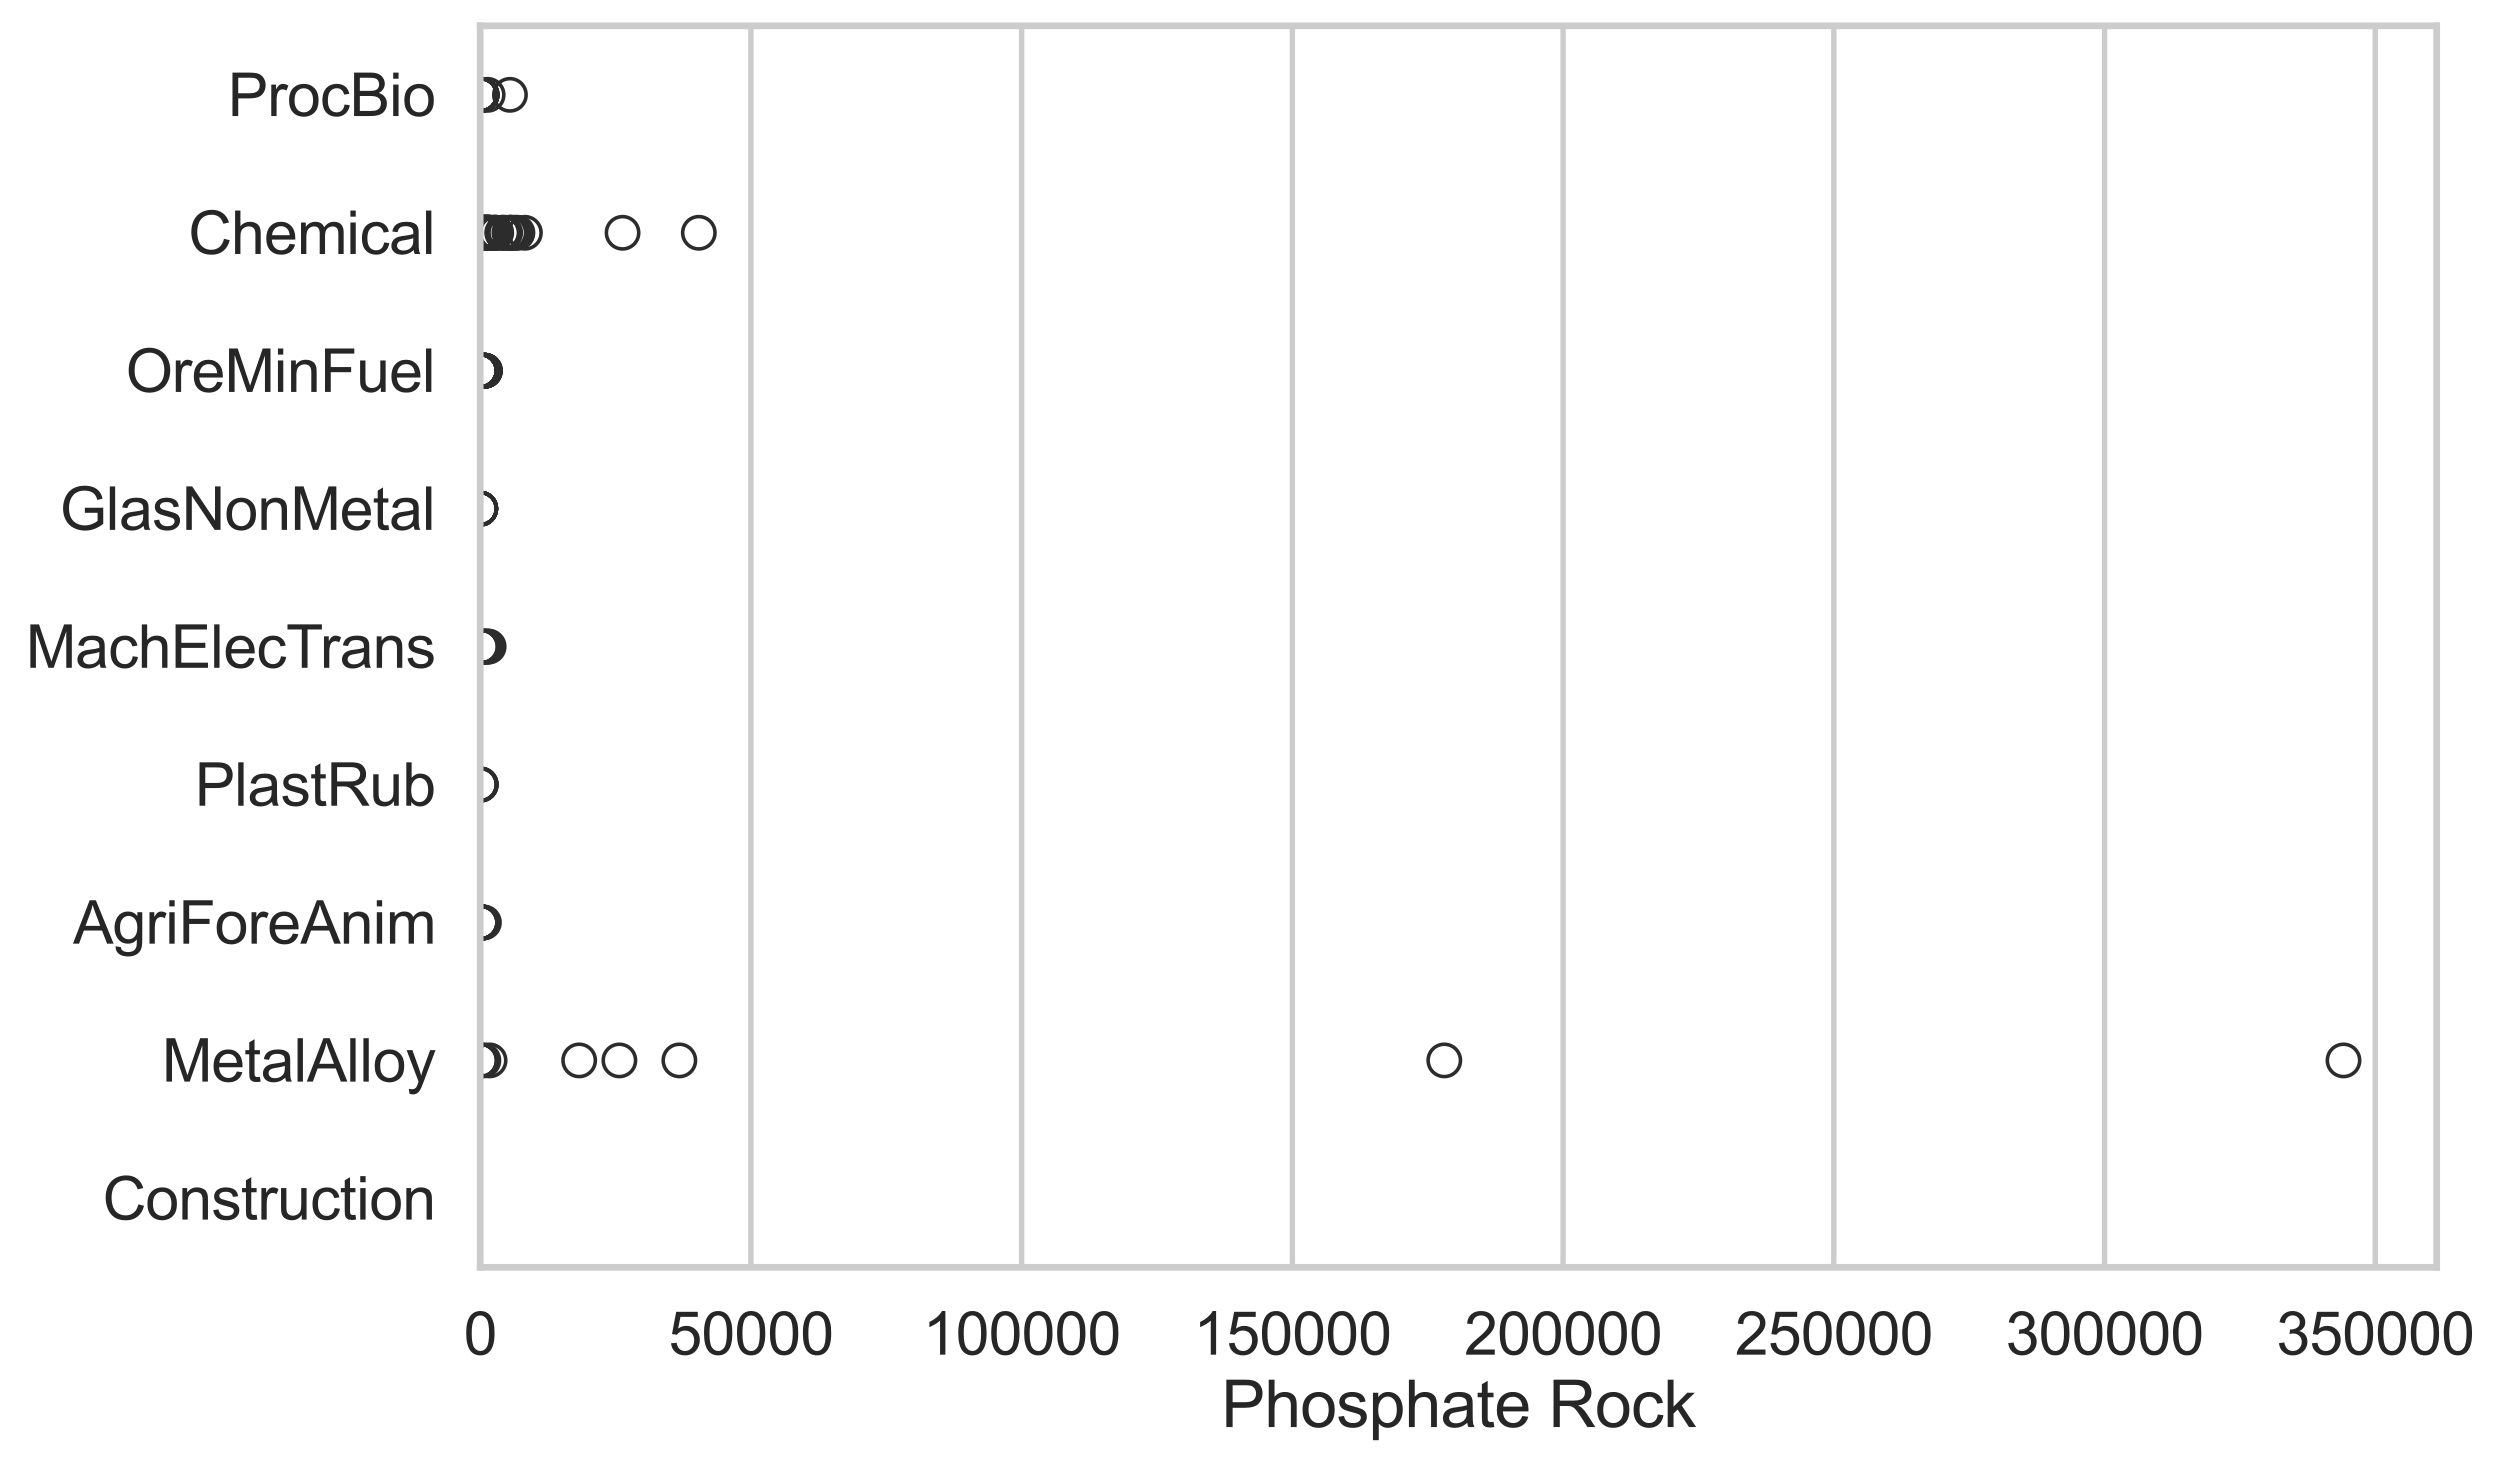 <?xml version="1.0" encoding="utf-8" standalone="no"?>
<!DOCTYPE svg PUBLIC "-//W3C//DTD SVG 1.1//EN"
  "http://www.w3.org/Graphics/SVG/1.1/DTD/svg11.dtd">
<svg xmlns:xlink="http://www.w3.org/1999/xlink" width="696.07pt" height="408.111pt" viewBox="0 0 696.07 408.111" xmlns="http://www.w3.org/2000/svg" version="1.1">
 <defs>
  <style type="text/css">*{stroke-linejoin: round; stroke-linecap: butt}</style>
 </defs>
 <g id="figure_1">
  <g id="patch_1">
   <path d="M 0 408.111 
L 696.07 408.111 
L 696.07 0 
L 0 0 
z
" style="fill: #ffffff"/>
  </g>
  <g id="axes_1">
   <g id="patch_2">
    <path d="M 133.697 352.86 
L 678.436 352.86 
L 678.436 7.2 
L 133.697 7.2 
z
" style="fill: #ffffff"/>
   </g>
   <g id="matplotlib.axis_1">
    <g id="xtick_1">
     <g id="line2d_1">
      <path d="M 133.697 352.86 
L 133.697 7.2 
" clip-path="url(#pe9894ee49a)" style="fill: none; stroke: #cccccc; stroke-width: 1.5; stroke-linecap: round"/>
     </g>
     <g id="text_1">
      <!-- 0 -->
      <g style="fill: #262626" transform="translate(129.109 377.17) scale(0.165 -0.165)">
       <defs>
        <path id="ArialMT-30" d="M 266 2259 
Q 266 3072 433 3567 
Q 600 4063 929 4331 
Q 1259 4600 1759 4600 
Q 2128 4600 2406 4451 
Q 2684 4303 2865 4023 
Q 3047 3744 3150 3342 
Q 3253 2941 3253 2259 
Q 3253 1453 3087 958 
Q 2922 463 2592 192 
Q 2263 -78 1759 -78 
Q 1097 -78 719 397 
Q 266 969 266 2259 
z
M 844 2259 
Q 844 1131 1108 757 
Q 1372 384 1759 384 
Q 2147 384 2411 759 
Q 2675 1134 2675 2259 
Q 2675 3391 2411 3762 
Q 2147 4134 1753 4134 
Q 1366 4134 1134 3806 
Q 844 3388 844 2259 
z
" transform="scale(0.016)"/>
       </defs>
       <use xlink:href="#ArialMT-30"/>
      </g>
     </g>
    </g>
    <g id="xtick_2">
     <g id="line2d_2">
      <path d="M 209.075 352.86 
L 209.075 7.2 
" clip-path="url(#pe9894ee49a)" style="fill: none; stroke: #cccccc; stroke-width: 1.5; stroke-linecap: round"/>
     </g>
     <g id="text_2">
      <!-- 50000 -->
      <g style="fill: #262626" transform="translate(186.136 377.17) scale(0.165 -0.165)">
       <defs>
        <path id="ArialMT-35" d="M 266 1200 
L 856 1250 
Q 922 819 1161 601 
Q 1400 384 1738 384 
Q 2144 384 2425 690 
Q 2706 997 2706 1503 
Q 2706 1984 2436 2262 
Q 2166 2541 1728 2541 
Q 1456 2541 1237 2417 
Q 1019 2294 894 2097 
L 366 2166 
L 809 4519 
L 3088 4519 
L 3088 3981 
L 1259 3981 
L 1013 2750 
Q 1425 3038 1878 3038 
Q 2478 3038 2890 2622 
Q 3303 2206 3303 1553 
Q 3303 931 2941 478 
Q 2500 -78 1738 -78 
Q 1113 -78 717 272 
Q 322 622 266 1200 
z
" transform="scale(0.016)"/>
       </defs>
       <use xlink:href="#ArialMT-35"/>
       <use xlink:href="#ArialMT-30" transform="translate(55.615 0)"/>
       <use xlink:href="#ArialMT-30" transform="translate(111.23 0)"/>
       <use xlink:href="#ArialMT-30" transform="translate(166.846 0)"/>
       <use xlink:href="#ArialMT-30" transform="translate(222.461 0)"/>
      </g>
     </g>
    </g>
    <g id="xtick_3">
     <g id="line2d_3">
      <path d="M 284.453 352.86 
L 284.453 7.2 
" clip-path="url(#pe9894ee49a)" style="fill: none; stroke: #cccccc; stroke-width: 1.5; stroke-linecap: round"/>
     </g>
     <g id="text_3">
      <!-- 100000 -->
      <g style="fill: #262626" transform="translate(256.926 377.17) scale(0.165 -0.165)">
       <defs>
        <path id="ArialMT-31" d="M 2384 0 
L 1822 0 
L 1822 3584 
Q 1619 3391 1289 3197 
Q 959 3003 697 2906 
L 697 3450 
Q 1169 3672 1522 3987 
Q 1875 4303 2022 4600 
L 2384 4600 
L 2384 0 
z
" transform="scale(0.016)"/>
       </defs>
       <use xlink:href="#ArialMT-31"/>
       <use xlink:href="#ArialMT-30" transform="translate(55.615 0)"/>
       <use xlink:href="#ArialMT-30" transform="translate(111.23 0)"/>
       <use xlink:href="#ArialMT-30" transform="translate(166.846 0)"/>
       <use xlink:href="#ArialMT-30" transform="translate(222.461 0)"/>
       <use xlink:href="#ArialMT-30" transform="translate(278.076 0)"/>
      </g>
     </g>
    </g>
    <g id="xtick_4">
     <g id="line2d_4">
      <path d="M 359.831 352.86 
L 359.831 7.2 
" clip-path="url(#pe9894ee49a)" style="fill: none; stroke: #cccccc; stroke-width: 1.5; stroke-linecap: round"/>
     </g>
     <g id="text_4">
      <!-- 150000 -->
      <g style="fill: #262626" transform="translate(332.304 377.17) scale(0.165 -0.165)">
       <use xlink:href="#ArialMT-31"/>
       <use xlink:href="#ArialMT-35" transform="translate(55.615 0)"/>
       <use xlink:href="#ArialMT-30" transform="translate(111.23 0)"/>
       <use xlink:href="#ArialMT-30" transform="translate(166.846 0)"/>
       <use xlink:href="#ArialMT-30" transform="translate(222.461 0)"/>
       <use xlink:href="#ArialMT-30" transform="translate(278.076 0)"/>
      </g>
     </g>
    </g>
    <g id="xtick_5">
     <g id="line2d_5">
      <path d="M 435.209 352.86 
L 435.209 7.2 
" clip-path="url(#pe9894ee49a)" style="fill: none; stroke: #cccccc; stroke-width: 1.5; stroke-linecap: round"/>
     </g>
     <g id="text_5">
      <!-- 200000 -->
      <g style="fill: #262626" transform="translate(407.682 377.17) scale(0.165 -0.165)">
       <defs>
        <path id="ArialMT-32" d="M 3222 541 
L 3222 0 
L 194 0 
Q 188 203 259 391 
Q 375 700 629 1000 
Q 884 1300 1366 1694 
Q 2113 2306 2375 2664 
Q 2638 3022 2638 3341 
Q 2638 3675 2398 3904 
Q 2159 4134 1775 4134 
Q 1369 4134 1125 3890 
Q 881 3647 878 3216 
L 300 3275 
Q 359 3922 746 4261 
Q 1134 4600 1788 4600 
Q 2447 4600 2831 4234 
Q 3216 3869 3216 3328 
Q 3216 3053 3103 2787 
Q 2991 2522 2730 2228 
Q 2469 1934 1863 1422 
Q 1356 997 1212 845 
Q 1069 694 975 541 
L 3222 541 
z
" transform="scale(0.016)"/>
       </defs>
       <use xlink:href="#ArialMT-32"/>
       <use xlink:href="#ArialMT-30" transform="translate(55.615 0)"/>
       <use xlink:href="#ArialMT-30" transform="translate(111.23 0)"/>
       <use xlink:href="#ArialMT-30" transform="translate(166.846 0)"/>
       <use xlink:href="#ArialMT-30" transform="translate(222.461 0)"/>
       <use xlink:href="#ArialMT-30" transform="translate(278.076 0)"/>
      </g>
     </g>
    </g>
    <g id="xtick_6">
     <g id="line2d_6">
      <path d="M 510.587 352.86 
L 510.587 7.2 
" clip-path="url(#pe9894ee49a)" style="fill: none; stroke: #cccccc; stroke-width: 1.5; stroke-linecap: round"/>
     </g>
     <g id="text_6">
      <!-- 250000 -->
      <g style="fill: #262626" transform="translate(483.06 377.17) scale(0.165 -0.165)">
       <use xlink:href="#ArialMT-32"/>
       <use xlink:href="#ArialMT-35" transform="translate(55.615 0)"/>
       <use xlink:href="#ArialMT-30" transform="translate(111.23 0)"/>
       <use xlink:href="#ArialMT-30" transform="translate(166.846 0)"/>
       <use xlink:href="#ArialMT-30" transform="translate(222.461 0)"/>
       <use xlink:href="#ArialMT-30" transform="translate(278.076 0)"/>
      </g>
     </g>
    </g>
    <g id="xtick_7">
     <g id="line2d_7">
      <path d="M 585.965 352.86 
L 585.965 7.2 
" clip-path="url(#pe9894ee49a)" style="fill: none; stroke: #cccccc; stroke-width: 1.5; stroke-linecap: round"/>
     </g>
     <g id="text_7">
      <!-- 300000 -->
      <g style="fill: #262626" transform="translate(558.438 377.17) scale(0.165 -0.165)">
       <defs>
        <path id="ArialMT-33" d="M 269 1209 
L 831 1284 
Q 928 806 1161 595 
Q 1394 384 1728 384 
Q 2125 384 2398 659 
Q 2672 934 2672 1341 
Q 2672 1728 2419 1979 
Q 2166 2231 1775 2231 
Q 1616 2231 1378 2169 
L 1441 2663 
Q 1497 2656 1531 2656 
Q 1891 2656 2178 2843 
Q 2466 3031 2466 3422 
Q 2466 3731 2256 3934 
Q 2047 4138 1716 4138 
Q 1388 4138 1169 3931 
Q 950 3725 888 3313 
L 325 3413 
Q 428 3978 793 4289 
Q 1159 4600 1703 4600 
Q 2078 4600 2393 4439 
Q 2709 4278 2876 4000 
Q 3044 3722 3044 3409 
Q 3044 3113 2884 2869 
Q 2725 2625 2413 2481 
Q 2819 2388 3044 2092 
Q 3269 1797 3269 1353 
Q 3269 753 2831 336 
Q 2394 -81 1725 -81 
Q 1122 -81 723 278 
Q 325 638 269 1209 
z
" transform="scale(0.016)"/>
       </defs>
       <use xlink:href="#ArialMT-33"/>
       <use xlink:href="#ArialMT-30" transform="translate(55.615 0)"/>
       <use xlink:href="#ArialMT-30" transform="translate(111.23 0)"/>
       <use xlink:href="#ArialMT-30" transform="translate(166.846 0)"/>
       <use xlink:href="#ArialMT-30" transform="translate(222.461 0)"/>
       <use xlink:href="#ArialMT-30" transform="translate(278.076 0)"/>
      </g>
     </g>
    </g>
    <g id="xtick_8">
     <g id="line2d_8">
      <path d="M 661.343 352.86 
L 661.343 7.2 
" clip-path="url(#pe9894ee49a)" style="fill: none; stroke: #cccccc; stroke-width: 1.5; stroke-linecap: round"/>
     </g>
     <g id="text_8">
      <!-- 350000 -->
      <g style="fill: #262626" transform="translate(633.816 377.17) scale(0.165 -0.165)">
       <use xlink:href="#ArialMT-33"/>
       <use xlink:href="#ArialMT-35" transform="translate(55.615 0)"/>
       <use xlink:href="#ArialMT-30" transform="translate(111.23 0)"/>
       <use xlink:href="#ArialMT-30" transform="translate(166.846 0)"/>
       <use xlink:href="#ArialMT-30" transform="translate(222.461 0)"/>
       <use xlink:href="#ArialMT-30" transform="translate(278.076 0)"/>
      </g>
     </g>
    </g>
    <g id="text_9">
     <!-- Phosphate Rock -->
     <g style="fill: #262626" transform="translate(340.029 397.334) scale(0.18 -0.18)">
      <defs>
       <path id="ArialMT-50" d="M 494 0 
L 494 4581 
L 2222 4581 
Q 2678 4581 2919 4538 
Q 3256 4481 3484 4323 
Q 3713 4166 3852 3881 
Q 3991 3597 3991 3256 
Q 3991 2672 3619 2267 
Q 3247 1863 2275 1863 
L 1100 1863 
L 1100 0 
L 494 0 
z
M 1100 2403 
L 2284 2403 
Q 2872 2403 3119 2622 
Q 3366 2841 3366 3238 
Q 3366 3525 3220 3729 
Q 3075 3934 2838 4000 
Q 2684 4041 2272 4041 
L 1100 4041 
L 1100 2403 
z
" transform="scale(0.016)"/>
       <path id="ArialMT-68" d="M 422 0 
L 422 4581 
L 984 4581 
L 984 2938 
Q 1378 3394 1978 3394 
Q 2347 3394 2619 3248 
Q 2891 3103 3008 2847 
Q 3125 2591 3125 2103 
L 3125 0 
L 2563 0 
L 2563 2103 
Q 2563 2525 2380 2717 
Q 2197 2909 1863 2909 
Q 1613 2909 1392 2779 
Q 1172 2650 1078 2428 
Q 984 2206 984 1816 
L 984 0 
L 422 0 
z
" transform="scale(0.016)"/>
       <path id="ArialMT-6f" d="M 213 1659 
Q 213 2581 725 3025 
Q 1153 3394 1769 3394 
Q 2453 3394 2887 2945 
Q 3322 2497 3322 1706 
Q 3322 1066 3130 698 
Q 2938 331 2570 128 
Q 2203 -75 1769 -75 
Q 1072 -75 642 372 
Q 213 819 213 1659 
z
M 791 1659 
Q 791 1022 1069 705 
Q 1347 388 1769 388 
Q 2188 388 2466 706 
Q 2744 1025 2744 1678 
Q 2744 2294 2464 2611 
Q 2184 2928 1769 2928 
Q 1347 2928 1069 2612 
Q 791 2297 791 1659 
z
" transform="scale(0.016)"/>
       <path id="ArialMT-73" d="M 197 991 
L 753 1078 
Q 800 744 1014 566 
Q 1228 388 1613 388 
Q 2000 388 2187 545 
Q 2375 703 2375 916 
Q 2375 1106 2209 1216 
Q 2094 1291 1634 1406 
Q 1016 1563 777 1677 
Q 538 1791 414 1992 
Q 291 2194 291 2438 
Q 291 2659 392 2848 
Q 494 3038 669 3163 
Q 800 3259 1026 3326 
Q 1253 3394 1513 3394 
Q 1903 3394 2198 3281 
Q 2494 3169 2634 2976 
Q 2775 2784 2828 2463 
L 2278 2388 
Q 2241 2644 2061 2787 
Q 1881 2931 1553 2931 
Q 1166 2931 1000 2803 
Q 834 2675 834 2503 
Q 834 2394 903 2306 
Q 972 2216 1119 2156 
Q 1203 2125 1616 2013 
Q 2213 1853 2448 1751 
Q 2684 1650 2818 1456 
Q 2953 1263 2953 975 
Q 2953 694 2789 445 
Q 2625 197 2315 61 
Q 2006 -75 1616 -75 
Q 969 -75 630 194 
Q 291 463 197 991 
z
" transform="scale(0.016)"/>
       <path id="ArialMT-70" d="M 422 -1272 
L 422 3319 
L 934 3319 
L 934 2888 
Q 1116 3141 1344 3267 
Q 1572 3394 1897 3394 
Q 2322 3394 2647 3175 
Q 2972 2956 3137 2557 
Q 3303 2159 3303 1684 
Q 3303 1175 3120 767 
Q 2938 359 2589 142 
Q 2241 -75 1856 -75 
Q 1575 -75 1351 44 
Q 1128 163 984 344 
L 984 -1272 
L 422 -1272 
z
M 931 1641 
Q 931 1000 1190 694 
Q 1450 388 1819 388 
Q 2194 388 2461 705 
Q 2728 1022 2728 1688 
Q 2728 2322 2467 2637 
Q 2206 2953 1844 2953 
Q 1484 2953 1207 2617 
Q 931 2281 931 1641 
z
" transform="scale(0.016)"/>
       <path id="ArialMT-61" d="M 2588 409 
Q 2275 144 1986 34 
Q 1697 -75 1366 -75 
Q 819 -75 525 192 
Q 231 459 231 875 
Q 231 1119 342 1320 
Q 453 1522 633 1644 
Q 813 1766 1038 1828 
Q 1203 1872 1538 1913 
Q 2219 1994 2541 2106 
Q 2544 2222 2544 2253 
Q 2544 2597 2384 2738 
Q 2169 2928 1744 2928 
Q 1347 2928 1158 2789 
Q 969 2650 878 2297 
L 328 2372 
Q 403 2725 575 2942 
Q 747 3159 1072 3276 
Q 1397 3394 1825 3394 
Q 2250 3394 2515 3294 
Q 2781 3194 2906 3042 
Q 3031 2891 3081 2659 
Q 3109 2516 3109 2141 
L 3109 1391 
Q 3109 606 3145 398 
Q 3181 191 3288 0 
L 2700 0 
Q 2613 175 2588 409 
z
M 2541 1666 
Q 2234 1541 1622 1453 
Q 1275 1403 1131 1340 
Q 988 1278 909 1158 
Q 831 1038 831 891 
Q 831 666 1001 516 
Q 1172 366 1500 366 
Q 1825 366 2078 508 
Q 2331 650 2450 897 
Q 2541 1088 2541 1459 
L 2541 1666 
z
" transform="scale(0.016)"/>
       <path id="ArialMT-74" d="M 1650 503 
L 1731 6 
Q 1494 -44 1306 -44 
Q 1000 -44 831 53 
Q 663 150 594 308 
Q 525 466 525 972 
L 525 2881 
L 113 2881 
L 113 3319 
L 525 3319 
L 525 4141 
L 1084 4478 
L 1084 3319 
L 1650 3319 
L 1650 2881 
L 1084 2881 
L 1084 941 
Q 1084 700 1114 631 
Q 1144 563 1211 522 
Q 1278 481 1403 481 
Q 1497 481 1650 503 
z
" transform="scale(0.016)"/>
       <path id="ArialMT-65" d="M 2694 1069 
L 3275 997 
Q 3138 488 2766 206 
Q 2394 -75 1816 -75 
Q 1088 -75 661 373 
Q 234 822 234 1631 
Q 234 2469 665 2931 
Q 1097 3394 1784 3394 
Q 2450 3394 2872 2941 
Q 3294 2488 3294 1666 
Q 3294 1616 3291 1516 
L 816 1516 
Q 847 969 1125 678 
Q 1403 388 1819 388 
Q 2128 388 2347 550 
Q 2566 713 2694 1069 
z
M 847 1978 
L 2700 1978 
Q 2663 2397 2488 2606 
Q 2219 2931 1791 2931 
Q 1403 2931 1139 2672 
Q 875 2413 847 1978 
z
" transform="scale(0.016)"/>
       <path id="ArialMT-20" transform="scale(0.016)"/>
       <path id="ArialMT-52" d="M 503 0 
L 503 4581 
L 2534 4581 
Q 3147 4581 3465 4457 
Q 3784 4334 3975 4021 
Q 4166 3709 4166 3331 
Q 4166 2844 3850 2509 
Q 3534 2175 2875 2084 
Q 3116 1969 3241 1856 
Q 3506 1613 3744 1247 
L 4541 0 
L 3778 0 
L 3172 953 
Q 2906 1366 2734 1584 
Q 2563 1803 2427 1890 
Q 2291 1978 2150 2013 
Q 2047 2034 1813 2034 
L 1109 2034 
L 1109 0 
L 503 0 
z
M 1109 2559 
L 2413 2559 
Q 2828 2559 3062 2645 
Q 3297 2731 3419 2920 
Q 3541 3109 3541 3331 
Q 3541 3656 3305 3865 
Q 3069 4075 2559 4075 
L 1109 4075 
L 1109 2559 
z
" transform="scale(0.016)"/>
       <path id="ArialMT-63" d="M 2588 1216 
L 3141 1144 
Q 3050 572 2676 248 
Q 2303 -75 1759 -75 
Q 1078 -75 664 370 
Q 250 816 250 1647 
Q 250 2184 428 2587 
Q 606 2991 970 3192 
Q 1334 3394 1763 3394 
Q 2303 3394 2647 3120 
Q 2991 2847 3088 2344 
L 2541 2259 
Q 2463 2594 2264 2762 
Q 2066 2931 1784 2931 
Q 1359 2931 1093 2626 
Q 828 2322 828 1663 
Q 828 994 1084 691 
Q 1341 388 1753 388 
Q 2084 388 2306 591 
Q 2528 794 2588 1216 
z
" transform="scale(0.016)"/>
       <path id="ArialMT-6b" d="M 425 0 
L 425 4581 
L 988 4581 
L 988 1969 
L 2319 3319 
L 3047 3319 
L 1778 2088 
L 3175 0 
L 2481 0 
L 1384 1697 
L 988 1316 
L 988 0 
L 425 0 
z
" transform="scale(0.016)"/>
      </defs>
      <use xlink:href="#ArialMT-50"/>
      <use xlink:href="#ArialMT-68" transform="translate(66.699 0)"/>
      <use xlink:href="#ArialMT-6f" transform="translate(122.314 0)"/>
      <use xlink:href="#ArialMT-73" transform="translate(177.93 0)"/>
      <use xlink:href="#ArialMT-70" transform="translate(227.93 0)"/>
      <use xlink:href="#ArialMT-68" transform="translate(283.545 0)"/>
      <use xlink:href="#ArialMT-61" transform="translate(339.16 0)"/>
      <use xlink:href="#ArialMT-74" transform="translate(394.775 0)"/>
      <use xlink:href="#ArialMT-65" transform="translate(422.559 0)"/>
      <use xlink:href="#ArialMT-20" transform="translate(478.174 0)"/>
      <use xlink:href="#ArialMT-52" transform="translate(505.957 0)"/>
      <use xlink:href="#ArialMT-6f" transform="translate(578.174 0)"/>
      <use xlink:href="#ArialMT-63" transform="translate(633.789 0)"/>
      <use xlink:href="#ArialMT-6b" transform="translate(683.789 0)"/>
     </g>
    </g>
   </g>
   <g id="matplotlib.axis_2">
    <g id="ytick_1">
     <g id="text_10">
      <!-- ProcBio -->
      <g style="fill: #262626" transform="translate(63.424 32.309) scale(0.165 -0.165)">
       <defs>
        <path id="ArialMT-72" d="M 416 0 
L 416 3319 
L 922 3319 
L 922 2816 
Q 1116 3169 1280 3281 
Q 1444 3394 1641 3394 
Q 1925 3394 2219 3213 
L 2025 2691 
Q 1819 2813 1613 2813 
Q 1428 2813 1281 2702 
Q 1134 2591 1072 2394 
Q 978 2094 978 1738 
L 978 0 
L 416 0 
z
" transform="scale(0.016)"/>
        <path id="ArialMT-42" d="M 469 0 
L 469 4581 
L 2188 4581 
Q 2713 4581 3030 4442 
Q 3347 4303 3526 4014 
Q 3706 3725 3706 3409 
Q 3706 3116 3547 2856 
Q 3388 2597 3066 2438 
Q 3481 2316 3704 2022 
Q 3928 1728 3928 1328 
Q 3928 1006 3792 729 
Q 3656 453 3456 303 
Q 3256 153 2954 76 
Q 2653 0 2216 0 
L 469 0 
z
M 1075 2656 
L 2066 2656 
Q 2469 2656 2644 2709 
Q 2875 2778 2992 2937 
Q 3109 3097 3109 3338 
Q 3109 3566 3000 3739 
Q 2891 3913 2687 3977 
Q 2484 4041 1991 4041 
L 1075 4041 
L 1075 2656 
z
M 1075 541 
L 2216 541 
Q 2509 541 2628 563 
Q 2838 600 2978 687 
Q 3119 775 3209 942 
Q 3300 1109 3300 1328 
Q 3300 1584 3169 1773 
Q 3038 1963 2805 2039 
Q 2572 2116 2134 2116 
L 1075 2116 
L 1075 541 
z
" transform="scale(0.016)"/>
        <path id="ArialMT-69" d="M 425 3934 
L 425 4581 
L 988 4581 
L 988 3934 
L 425 3934 
z
M 425 0 
L 425 3319 
L 988 3319 
L 988 0 
L 425 0 
z
" transform="scale(0.016)"/>
       </defs>
       <use xlink:href="#ArialMT-50"/>
       <use xlink:href="#ArialMT-72" transform="translate(66.699 0)"/>
       <use xlink:href="#ArialMT-6f" transform="translate(100 0)"/>
       <use xlink:href="#ArialMT-63" transform="translate(155.615 0)"/>
       <use xlink:href="#ArialMT-42" transform="translate(205.615 0)"/>
       <use xlink:href="#ArialMT-69" transform="translate(272.314 0)"/>
       <use xlink:href="#ArialMT-6f" transform="translate(294.531 0)"/>
      </g>
     </g>
    </g>
    <g id="ytick_2">
     <g id="text_11">
      <!-- Chemical -->
      <g style="fill: #262626" transform="translate(52.428 70.715) scale(0.165 -0.165)">
       <defs>
        <path id="ArialMT-43" d="M 3763 1606 
L 4369 1453 
Q 4178 706 3683 314 
Q 3188 -78 2472 -78 
Q 1731 -78 1267 223 
Q 803 525 561 1097 
Q 319 1669 319 2325 
Q 319 3041 592 3573 
Q 866 4106 1370 4382 
Q 1875 4659 2481 4659 
Q 3169 4659 3637 4309 
Q 4106 3959 4291 3325 
L 3694 3184 
Q 3534 3684 3231 3912 
Q 2928 4141 2469 4141 
Q 1941 4141 1586 3887 
Q 1231 3634 1087 3207 
Q 944 2781 944 2328 
Q 944 1744 1114 1308 
Q 1284 872 1643 656 
Q 2003 441 2422 441 
Q 2931 441 3284 734 
Q 3638 1028 3763 1606 
z
" transform="scale(0.016)"/>
        <path id="ArialMT-6d" d="M 422 0 
L 422 3319 
L 925 3319 
L 925 2853 
Q 1081 3097 1340 3245 
Q 1600 3394 1931 3394 
Q 2300 3394 2536 3241 
Q 2772 3088 2869 2813 
Q 3263 3394 3894 3394 
Q 4388 3394 4653 3120 
Q 4919 2847 4919 2278 
L 4919 0 
L 4359 0 
L 4359 2091 
Q 4359 2428 4304 2576 
Q 4250 2725 4106 2815 
Q 3963 2906 3769 2906 
Q 3419 2906 3187 2673 
Q 2956 2441 2956 1928 
L 2956 0 
L 2394 0 
L 2394 2156 
Q 2394 2531 2256 2718 
Q 2119 2906 1806 2906 
Q 1569 2906 1367 2781 
Q 1166 2656 1075 2415 
Q 984 2175 984 1722 
L 984 0 
L 422 0 
z
" transform="scale(0.016)"/>
        <path id="ArialMT-6c" d="M 409 0 
L 409 4581 
L 972 4581 
L 972 0 
L 409 0 
z
" transform="scale(0.016)"/>
       </defs>
       <use xlink:href="#ArialMT-43"/>
       <use xlink:href="#ArialMT-68" transform="translate(72.217 0)"/>
       <use xlink:href="#ArialMT-65" transform="translate(127.832 0)"/>
       <use xlink:href="#ArialMT-6d" transform="translate(183.447 0)"/>
       <use xlink:href="#ArialMT-69" transform="translate(266.748 0)"/>
       <use xlink:href="#ArialMT-63" transform="translate(288.965 0)"/>
       <use xlink:href="#ArialMT-61" transform="translate(338.965 0)"/>
       <use xlink:href="#ArialMT-6c" transform="translate(394.58 0)"/>
      </g>
     </g>
    </g>
    <g id="ytick_3">
     <g id="text_12">
      <!-- OreMinFuel -->
      <g style="fill: #262626" transform="translate(35.013 109.122) scale(0.165 -0.165)">
       <defs>
        <path id="ArialMT-4f" d="M 309 2231 
Q 309 3372 921 4017 
Q 1534 4663 2503 4663 
Q 3138 4663 3647 4359 
Q 4156 4056 4423 3514 
Q 4691 2972 4691 2284 
Q 4691 1588 4409 1038 
Q 4128 488 3612 205 
Q 3097 -78 2500 -78 
Q 1853 -78 1343 234 
Q 834 547 571 1087 
Q 309 1628 309 2231 
z
M 934 2222 
Q 934 1394 1379 917 
Q 1825 441 2497 441 
Q 3181 441 3623 922 
Q 4066 1403 4066 2288 
Q 4066 2847 3877 3264 
Q 3688 3681 3323 3911 
Q 2959 4141 2506 4141 
Q 1863 4141 1398 3698 
Q 934 3256 934 2222 
z
" transform="scale(0.016)"/>
        <path id="ArialMT-4d" d="M 475 0 
L 475 4581 
L 1388 4581 
L 2472 1338 
Q 2622 884 2691 659 
Q 2769 909 2934 1394 
L 4031 4581 
L 4847 4581 
L 4847 0 
L 4263 0 
L 4263 3834 
L 2931 0 
L 2384 0 
L 1059 3900 
L 1059 0 
L 475 0 
z
" transform="scale(0.016)"/>
        <path id="ArialMT-6e" d="M 422 0 
L 422 3319 
L 928 3319 
L 928 2847 
Q 1294 3394 1984 3394 
Q 2284 3394 2536 3286 
Q 2788 3178 2913 3003 
Q 3038 2828 3088 2588 
Q 3119 2431 3119 2041 
L 3119 0 
L 2556 0 
L 2556 2019 
Q 2556 2363 2490 2533 
Q 2425 2703 2258 2804 
Q 2091 2906 1866 2906 
Q 1506 2906 1245 2678 
Q 984 2450 984 1813 
L 984 0 
L 422 0 
z
" transform="scale(0.016)"/>
        <path id="ArialMT-46" d="M 525 0 
L 525 4581 
L 3616 4581 
L 3616 4041 
L 1131 4041 
L 1131 2622 
L 3281 2622 
L 3281 2081 
L 1131 2081 
L 1131 0 
L 525 0 
z
" transform="scale(0.016)"/>
        <path id="ArialMT-75" d="M 2597 0 
L 2597 488 
Q 2209 -75 1544 -75 
Q 1250 -75 995 37 
Q 741 150 617 320 
Q 494 491 444 738 
Q 409 903 409 1263 
L 409 3319 
L 972 3319 
L 972 1478 
Q 972 1038 1006 884 
Q 1059 663 1231 536 
Q 1403 409 1656 409 
Q 1909 409 2131 539 
Q 2353 669 2445 892 
Q 2538 1116 2538 1541 
L 2538 3319 
L 3100 3319 
L 3100 0 
L 2597 0 
z
" transform="scale(0.016)"/>
       </defs>
       <use xlink:href="#ArialMT-4f"/>
       <use xlink:href="#ArialMT-72" transform="translate(77.783 0)"/>
       <use xlink:href="#ArialMT-65" transform="translate(111.084 0)"/>
       <use xlink:href="#ArialMT-4d" transform="translate(166.699 0)"/>
       <use xlink:href="#ArialMT-69" transform="translate(250 0)"/>
       <use xlink:href="#ArialMT-6e" transform="translate(272.217 0)"/>
       <use xlink:href="#ArialMT-46" transform="translate(327.832 0)"/>
       <use xlink:href="#ArialMT-75" transform="translate(388.916 0)"/>
       <use xlink:href="#ArialMT-65" transform="translate(444.531 0)"/>
       <use xlink:href="#ArialMT-6c" transform="translate(500.146 0)"/>
      </g>
     </g>
    </g>
    <g id="ytick_4">
     <g id="text_13">
      <!-- GlasNonMetal -->
      <g style="fill: #262626" transform="translate(16.659 147.529) scale(0.165 -0.165)">
       <defs>
        <path id="ArialMT-47" d="M 2638 1797 
L 2638 2334 
L 4578 2338 
L 4578 638 
Q 4131 281 3656 101 
Q 3181 -78 2681 -78 
Q 2006 -78 1454 211 
Q 903 500 622 1047 
Q 341 1594 341 2269 
Q 341 2938 620 3517 
Q 900 4097 1425 4378 
Q 1950 4659 2634 4659 
Q 3131 4659 3532 4498 
Q 3934 4338 4162 4050 
Q 4391 3763 4509 3300 
L 3963 3150 
Q 3859 3500 3706 3700 
Q 3553 3900 3268 4020 
Q 2984 4141 2638 4141 
Q 2222 4141 1919 4014 
Q 1616 3888 1430 3681 
Q 1244 3475 1141 3228 
Q 966 2803 966 2306 
Q 966 1694 1177 1281 
Q 1388 869 1791 669 
Q 2194 469 2647 469 
Q 3041 469 3416 620 
Q 3791 772 3984 944 
L 3984 1797 
L 2638 1797 
z
" transform="scale(0.016)"/>
        <path id="ArialMT-4e" d="M 488 0 
L 488 4581 
L 1109 4581 
L 3516 984 
L 3516 4581 
L 4097 4581 
L 4097 0 
L 3475 0 
L 1069 3600 
L 1069 0 
L 488 0 
z
" transform="scale(0.016)"/>
       </defs>
       <use xlink:href="#ArialMT-47"/>
       <use xlink:href="#ArialMT-6c" transform="translate(77.783 0)"/>
       <use xlink:href="#ArialMT-61" transform="translate(100 0)"/>
       <use xlink:href="#ArialMT-73" transform="translate(155.615 0)"/>
       <use xlink:href="#ArialMT-4e" transform="translate(205.615 0)"/>
       <use xlink:href="#ArialMT-6f" transform="translate(277.832 0)"/>
       <use xlink:href="#ArialMT-6e" transform="translate(333.447 0)"/>
       <use xlink:href="#ArialMT-4d" transform="translate(389.062 0)"/>
       <use xlink:href="#ArialMT-65" transform="translate(472.363 0)"/>
       <use xlink:href="#ArialMT-74" transform="translate(527.979 0)"/>
       <use xlink:href="#ArialMT-61" transform="translate(555.762 0)"/>
       <use xlink:href="#ArialMT-6c" transform="translate(611.377 0)"/>
      </g>
     </g>
    </g>
    <g id="ytick_5">
     <g id="text_14">
      <!-- MachElecTrans -->
      <g style="fill: #262626" transform="translate(7.2 185.935) scale(0.165 -0.165)">
       <defs>
        <path id="ArialMT-45" d="M 506 0 
L 506 4581 
L 3819 4581 
L 3819 4041 
L 1113 4041 
L 1113 2638 
L 3647 2638 
L 3647 2100 
L 1113 2100 
L 1113 541 
L 3925 541 
L 3925 0 
L 506 0 
z
" transform="scale(0.016)"/>
        <path id="ArialMT-54" d="M 1659 0 
L 1659 4041 
L 150 4041 
L 150 4581 
L 3781 4581 
L 3781 4041 
L 2266 4041 
L 2266 0 
L 1659 0 
z
" transform="scale(0.016)"/>
       </defs>
       <use xlink:href="#ArialMT-4d"/>
       <use xlink:href="#ArialMT-61" transform="translate(83.301 0)"/>
       <use xlink:href="#ArialMT-63" transform="translate(138.916 0)"/>
       <use xlink:href="#ArialMT-68" transform="translate(188.916 0)"/>
       <use xlink:href="#ArialMT-45" transform="translate(244.531 0)"/>
       <use xlink:href="#ArialMT-6c" transform="translate(311.23 0)"/>
       <use xlink:href="#ArialMT-65" transform="translate(333.447 0)"/>
       <use xlink:href="#ArialMT-63" transform="translate(389.062 0)"/>
       <use xlink:href="#ArialMT-54" transform="translate(439.062 0)"/>
       <use xlink:href="#ArialMT-72" transform="translate(496.396 0)"/>
       <use xlink:href="#ArialMT-61" transform="translate(529.697 0)"/>
       <use xlink:href="#ArialMT-6e" transform="translate(585.312 0)"/>
       <use xlink:href="#ArialMT-73" transform="translate(640.928 0)"/>
      </g>
     </g>
    </g>
    <g id="ytick_6">
     <g id="text_15">
      <!-- PlastRub -->
      <g style="fill: #262626" transform="translate(54.248 224.342) scale(0.165 -0.165)">
       <defs>
        <path id="ArialMT-62" d="M 941 0 
L 419 0 
L 419 4581 
L 981 4581 
L 981 2947 
Q 1338 3394 1891 3394 
Q 2197 3394 2470 3270 
Q 2744 3147 2920 2923 
Q 3097 2700 3197 2384 
Q 3297 2069 3297 1709 
Q 3297 856 2875 390 
Q 2453 -75 1863 -75 
Q 1275 -75 941 416 
L 941 0 
z
M 934 1684 
Q 934 1088 1097 822 
Q 1363 388 1816 388 
Q 2184 388 2453 708 
Q 2722 1028 2722 1663 
Q 2722 2313 2464 2622 
Q 2206 2931 1841 2931 
Q 1472 2931 1203 2611 
Q 934 2291 934 1684 
z
" transform="scale(0.016)"/>
       </defs>
       <use xlink:href="#ArialMT-50"/>
       <use xlink:href="#ArialMT-6c" transform="translate(66.699 0)"/>
       <use xlink:href="#ArialMT-61" transform="translate(88.916 0)"/>
       <use xlink:href="#ArialMT-73" transform="translate(144.531 0)"/>
       <use xlink:href="#ArialMT-74" transform="translate(194.531 0)"/>
       <use xlink:href="#ArialMT-52" transform="translate(222.314 0)"/>
       <use xlink:href="#ArialMT-75" transform="translate(294.531 0)"/>
       <use xlink:href="#ArialMT-62" transform="translate(350.146 0)"/>
      </g>
     </g>
    </g>
    <g id="ytick_7">
     <g id="text_16">
      <!-- AgriForeAnim -->
      <g style="fill: #262626" transform="translate(20.341 262.749) scale(0.165 -0.165)">
       <defs>
        <path id="ArialMT-41" d="M -9 0 
L 1750 4581 
L 2403 4581 
L 4278 0 
L 3588 0 
L 3053 1388 
L 1138 1388 
L 634 0 
L -9 0 
z
M 1313 1881 
L 2866 1881 
L 2388 3150 
Q 2169 3728 2063 4100 
Q 1975 3659 1816 3225 
L 1313 1881 
z
" transform="scale(0.016)"/>
        <path id="ArialMT-67" d="M 319 -275 
L 866 -356 
Q 900 -609 1056 -725 
Q 1266 -881 1628 -881 
Q 2019 -881 2231 -725 
Q 2444 -569 2519 -288 
Q 2563 -116 2559 434 
Q 2191 0 1641 0 
Q 956 0 581 494 
Q 206 988 206 1678 
Q 206 2153 378 2554 
Q 550 2956 876 3175 
Q 1203 3394 1644 3394 
Q 2231 3394 2613 2919 
L 2613 3319 
L 3131 3319 
L 3131 450 
Q 3131 -325 2973 -648 
Q 2816 -972 2473 -1159 
Q 2131 -1347 1631 -1347 
Q 1038 -1347 672 -1080 
Q 306 -813 319 -275 
z
M 784 1719 
Q 784 1066 1043 766 
Q 1303 466 1694 466 
Q 2081 466 2343 764 
Q 2606 1063 2606 1700 
Q 2606 2309 2336 2618 
Q 2066 2928 1684 2928 
Q 1309 2928 1046 2623 
Q 784 2319 784 1719 
z
" transform="scale(0.016)"/>
       </defs>
       <use xlink:href="#ArialMT-41"/>
       <use xlink:href="#ArialMT-67" transform="translate(66.699 0)"/>
       <use xlink:href="#ArialMT-72" transform="translate(122.314 0)"/>
       <use xlink:href="#ArialMT-69" transform="translate(155.615 0)"/>
       <use xlink:href="#ArialMT-46" transform="translate(177.832 0)"/>
       <use xlink:href="#ArialMT-6f" transform="translate(238.916 0)"/>
       <use xlink:href="#ArialMT-72" transform="translate(294.531 0)"/>
       <use xlink:href="#ArialMT-65" transform="translate(327.832 0)"/>
       <use xlink:href="#ArialMT-41" transform="translate(383.447 0)"/>
       <use xlink:href="#ArialMT-6e" transform="translate(450.146 0)"/>
       <use xlink:href="#ArialMT-69" transform="translate(505.762 0)"/>
       <use xlink:href="#ArialMT-6d" transform="translate(527.979 0)"/>
      </g>
     </g>
    </g>
    <g id="ytick_8">
     <g id="text_17">
      <!-- MetalAlloy -->
      <g style="fill: #262626" transform="translate(45.088 301.155) scale(0.165 -0.165)">
       <defs>
        <path id="ArialMT-79" d="M 397 -1278 
L 334 -750 
Q 519 -800 656 -800 
Q 844 -800 956 -737 
Q 1069 -675 1141 -563 
Q 1194 -478 1313 -144 
Q 1328 -97 1363 -6 
L 103 3319 
L 709 3319 
L 1400 1397 
Q 1534 1031 1641 628 
Q 1738 1016 1872 1384 
L 2581 3319 
L 3144 3319 
L 1881 -56 
Q 1678 -603 1566 -809 
Q 1416 -1088 1222 -1217 
Q 1028 -1347 759 -1347 
Q 597 -1347 397 -1278 
z
" transform="scale(0.016)"/>
       </defs>
       <use xlink:href="#ArialMT-4d"/>
       <use xlink:href="#ArialMT-65" transform="translate(83.301 0)"/>
       <use xlink:href="#ArialMT-74" transform="translate(138.916 0)"/>
       <use xlink:href="#ArialMT-61" transform="translate(166.699 0)"/>
       <use xlink:href="#ArialMT-6c" transform="translate(222.314 0)"/>
       <use xlink:href="#ArialMT-41" transform="translate(244.531 0)"/>
       <use xlink:href="#ArialMT-6c" transform="translate(311.23 0)"/>
       <use xlink:href="#ArialMT-6c" transform="translate(333.447 0)"/>
       <use xlink:href="#ArialMT-6f" transform="translate(355.664 0)"/>
       <use xlink:href="#ArialMT-79" transform="translate(411.279 0)"/>
      </g>
     </g>
    </g>
    <g id="ytick_9">
     <g id="text_18">
      <!-- Construction -->
      <g style="fill: #262626" transform="translate(28.575 339.562) scale(0.165 -0.165)">
       <use xlink:href="#ArialMT-43"/>
       <use xlink:href="#ArialMT-6f" transform="translate(72.217 0)"/>
       <use xlink:href="#ArialMT-6e" transform="translate(127.832 0)"/>
       <use xlink:href="#ArialMT-73" transform="translate(183.447 0)"/>
       <use xlink:href="#ArialMT-74" transform="translate(233.447 0)"/>
       <use xlink:href="#ArialMT-72" transform="translate(261.23 0)"/>
       <use xlink:href="#ArialMT-75" transform="translate(294.531 0)"/>
       <use xlink:href="#ArialMT-63" transform="translate(350.146 0)"/>
       <use xlink:href="#ArialMT-74" transform="translate(400.146 0)"/>
       <use xlink:href="#ArialMT-69" transform="translate(427.93 0)"/>
       <use xlink:href="#ArialMT-6f" transform="translate(450.146 0)"/>
       <use xlink:href="#ArialMT-6e" transform="translate(505.762 0)"/>
      </g>
     </g>
    </g>
   </g>
   <g id="patch_3">
    <path d="M 133.697 11.041 
L 133.697 41.766 
L 133.73 41.766 
L 133.73 11.041 
L 133.697 11.041 
z
" clip-path="url(#pe9894ee49a)" style="fill: #c9941d; stroke: #2c2c2c; stroke-linejoin: miter"/>
   </g>
   <g id="line2d_9">
    <path d="M 133.697 26.403 
L 133.697 26.403 
" clip-path="url(#pe9894ee49a)" style="fill: none; stroke: #2c2c2c"/>
   </g>
   <g id="line2d_10">
    <path d="M 133.73 26.403 
L 133.773 26.403 
" clip-path="url(#pe9894ee49a)" style="fill: none; stroke: #2c2c2c"/>
   </g>
   <g id="line2d_11">
    <path d="M 133.697 18.722 
L 133.697 34.085 
" clip-path="url(#pe9894ee49a)" style="fill: none; stroke: #2c2c2c; stroke-linecap: round"/>
   </g>
   <g id="line2d_12">
    <path d="M 133.773 18.722 
L 133.773 34.085 
" clip-path="url(#pe9894ee49a)" style="fill: none; stroke: #2c2c2c; stroke-linecap: round"/>
   </g>
   <g id="line2d_13">
    <defs>
     <path id="m1147a50c49" d="M 0 4.5 
C 1.193 4.5 2.338 4.026 3.182 3.182 
C 4.026 2.338 4.5 1.193 4.5 0 
C 4.5 -1.193 4.026 -2.338 3.182 -3.182 
C 2.338 -4.026 1.193 -4.5 0 -4.5 
C -1.193 -4.5 -2.338 -4.026 -3.182 -3.182 
C -4.026 -2.338 -4.5 -1.193 -4.5 0 
C -4.5 1.193 -4.026 2.338 -3.182 3.182 
C -2.338 4.026 -1.193 4.5 0 4.5 
z
" style="stroke: #2c2c2c"/>
    </defs>
    <g clip-path="url(#pe9894ee49a)">
     <use xlink:href="#m1147a50c49" x="133.795" y="26.403" style="fill-opacity: 0; stroke: #2c2c2c"/>
     <use xlink:href="#m1147a50c49" x="133.847" y="26.403" style="fill-opacity: 0; stroke: #2c2c2c"/>
     <use xlink:href="#m1147a50c49" x="133.8" y="26.403" style="fill-opacity: 0; stroke: #2c2c2c"/>
     <use xlink:href="#m1147a50c49" x="135.773" y="26.403" style="fill-opacity: 0; stroke: #2c2c2c"/>
     <use xlink:href="#m1147a50c49" x="133.806" y="26.403" style="fill-opacity: 0; stroke: #2c2c2c"/>
     <use xlink:href="#m1147a50c49" x="133.804" y="26.403" style="fill-opacity: 0; stroke: #2c2c2c"/>
     <use xlink:href="#m1147a50c49" x="133.794" y="26.403" style="fill-opacity: 0; stroke: #2c2c2c"/>
     <use xlink:href="#m1147a50c49" x="141.982" y="26.403" style="fill-opacity: 0; stroke: #2c2c2c"/>
     <use xlink:href="#m1147a50c49" x="134.075" y="26.403" style="fill-opacity: 0; stroke: #2c2c2c"/>
     <use xlink:href="#m1147a50c49" x="133.88" y="26.403" style="fill-opacity: 0; stroke: #2c2c2c"/>
     <use xlink:href="#m1147a50c49" x="133.866" y="26.403" style="fill-opacity: 0; stroke: #2c2c2c"/>
     <use xlink:href="#m1147a50c49" x="133.808" y="26.403" style="fill-opacity: 0; stroke: #2c2c2c"/>
     <use xlink:href="#m1147a50c49" x="133.789" y="26.403" style="fill-opacity: 0; stroke: #2c2c2c"/>
     <use xlink:href="#m1147a50c49" x="134.083" y="26.403" style="fill-opacity: 0; stroke: #2c2c2c"/>
     <use xlink:href="#m1147a50c49" x="133.856" y="26.403" style="fill-opacity: 0; stroke: #2c2c2c"/>
     <use xlink:href="#m1147a50c49" x="134.12" y="26.403" style="fill-opacity: 0; stroke: #2c2c2c"/>
     <use xlink:href="#m1147a50c49" x="133.781" y="26.403" style="fill-opacity: 0; stroke: #2c2c2c"/>
     <use xlink:href="#m1147a50c49" x="133.857" y="26.403" style="fill-opacity: 0; stroke: #2c2c2c"/>
     <use xlink:href="#m1147a50c49" x="133.843" y="26.403" style="fill-opacity: 0; stroke: #2c2c2c"/>
     <use xlink:href="#m1147a50c49" x="134.097" y="26.403" style="fill-opacity: 0; stroke: #2c2c2c"/>
     <use xlink:href="#m1147a50c49" x="133.815" y="26.403" style="fill-opacity: 0; stroke: #2c2c2c"/>
     <use xlink:href="#m1147a50c49" x="133.906" y="26.403" style="fill-opacity: 0; stroke: #2c2c2c"/>
     <use xlink:href="#m1147a50c49" x="133.789" y="26.403" style="fill-opacity: 0; stroke: #2c2c2c"/>
     <use xlink:href="#m1147a50c49" x="133.88" y="26.403" style="fill-opacity: 0; stroke: #2c2c2c"/>
     <use xlink:href="#m1147a50c49" x="134.07" y="26.403" style="fill-opacity: 0; stroke: #2c2c2c"/>
     <use xlink:href="#m1147a50c49" x="133.808" y="26.403" style="fill-opacity: 0; stroke: #2c2c2c"/>
    </g>
   </g>
   <g id="patch_4">
    <path d="M 133.697 49.447 
L 133.697 80.173 
L 133.701 80.173 
L 133.701 49.447 
L 133.697 49.447 
z
" clip-path="url(#pe9894ee49a)" style="fill: #68afd7; stroke: #2c2c2c; stroke-linejoin: miter"/>
   </g>
   <g id="line2d_14">
    <path d="M 133.697 64.81 
L 133.697 64.81 
" clip-path="url(#pe9894ee49a)" style="fill: none; stroke: #2c2c2c"/>
   </g>
   <g id="line2d_15">
    <path d="M 133.701 64.81 
L 133.707 64.81 
" clip-path="url(#pe9894ee49a)" style="fill: none; stroke: #2c2c2c"/>
   </g>
   <g id="line2d_16">
    <path d="M 133.697 57.129 
L 133.697 72.491 
" clip-path="url(#pe9894ee49a)" style="fill: none; stroke: #2c2c2c; stroke-linecap: round"/>
   </g>
   <g id="line2d_17">
    <path d="M 133.707 57.129 
L 133.707 72.491 
" clip-path="url(#pe9894ee49a)" style="fill: none; stroke: #2c2c2c; stroke-linecap: round"/>
   </g>
   <g id="line2d_18">
    <g clip-path="url(#pe9894ee49a)">
     <use xlink:href="#m1147a50c49" x="133.716" y="64.81" style="fill-opacity: 0; stroke: #2c2c2c"/>
     <use xlink:href="#m1147a50c49" x="133.774" y="64.81" style="fill-opacity: 0; stroke: #2c2c2c"/>
     <use xlink:href="#m1147a50c49" x="140.657" y="64.81" style="fill-opacity: 0; stroke: #2c2c2c"/>
     <use xlink:href="#m1147a50c49" x="133.707" y="64.81" style="fill-opacity: 0; stroke: #2c2c2c"/>
     <use xlink:href="#m1147a50c49" x="133.712" y="64.81" style="fill-opacity: 0; stroke: #2c2c2c"/>
     <use xlink:href="#m1147a50c49" x="133.742" y="64.81" style="fill-opacity: 0; stroke: #2c2c2c"/>
     <use xlink:href="#m1147a50c49" x="136.155" y="64.81" style="fill-opacity: 0; stroke: #2c2c2c"/>
     <use xlink:href="#m1147a50c49" x="133.735" y="64.81" style="fill-opacity: 0; stroke: #2c2c2c"/>
     <use xlink:href="#m1147a50c49" x="133.718" y="64.81" style="fill-opacity: 0; stroke: #2c2c2c"/>
     <use xlink:href="#m1147a50c49" x="135.023" y="64.81" style="fill-opacity: 0; stroke: #2c2c2c"/>
     <use xlink:href="#m1147a50c49" x="133.708" y="64.81" style="fill-opacity: 0; stroke: #2c2c2c"/>
     <use xlink:href="#m1147a50c49" x="133.751" y="64.81" style="fill-opacity: 0; stroke: #2c2c2c"/>
     <use xlink:href="#m1147a50c49" x="134.15" y="64.81" style="fill-opacity: 0; stroke: #2c2c2c"/>
     <use xlink:href="#m1147a50c49" x="133.745" y="64.81" style="fill-opacity: 0; stroke: #2c2c2c"/>
     <use xlink:href="#m1147a50c49" x="133.71" y="64.81" style="fill-opacity: 0; stroke: #2c2c2c"/>
     <use xlink:href="#m1147a50c49" x="133.734" y="64.81" style="fill-opacity: 0; stroke: #2c2c2c"/>
     <use xlink:href="#m1147a50c49" x="133.887" y="64.81" style="fill-opacity: 0; stroke: #2c2c2c"/>
     <use xlink:href="#m1147a50c49" x="133.725" y="64.81" style="fill-opacity: 0; stroke: #2c2c2c"/>
     <use xlink:href="#m1147a50c49" x="133.71" y="64.81" style="fill-opacity: 0; stroke: #2c2c2c"/>
     <use xlink:href="#m1147a50c49" x="133.735" y="64.81" style="fill-opacity: 0; stroke: #2c2c2c"/>
     <use xlink:href="#m1147a50c49" x="133.781" y="64.81" style="fill-opacity: 0; stroke: #2c2c2c"/>
     <use xlink:href="#m1147a50c49" x="133.763" y="64.81" style="fill-opacity: 0; stroke: #2c2c2c"/>
     <use xlink:href="#m1147a50c49" x="133.742" y="64.81" style="fill-opacity: 0; stroke: #2c2c2c"/>
     <use xlink:href="#m1147a50c49" x="133.744" y="64.81" style="fill-opacity: 0; stroke: #2c2c2c"/>
     <use xlink:href="#m1147a50c49" x="134.035" y="64.81" style="fill-opacity: 0; stroke: #2c2c2c"/>
     <use xlink:href="#m1147a50c49" x="133.716" y="64.81" style="fill-opacity: 0; stroke: #2c2c2c"/>
     <use xlink:href="#m1147a50c49" x="133.82" y="64.81" style="fill-opacity: 0; stroke: #2c2c2c"/>
     <use xlink:href="#m1147a50c49" x="133.742" y="64.81" style="fill-opacity: 0; stroke: #2c2c2c"/>
     <use xlink:href="#m1147a50c49" x="133.714" y="64.81" style="fill-opacity: 0; stroke: #2c2c2c"/>
     <use xlink:href="#m1147a50c49" x="142.136" y="64.81" style="fill-opacity: 0; stroke: #2c2c2c"/>
     <use xlink:href="#m1147a50c49" x="136.014" y="64.81" style="fill-opacity: 0; stroke: #2c2c2c"/>
     <use xlink:href="#m1147a50c49" x="133.73" y="64.81" style="fill-opacity: 0; stroke: #2c2c2c"/>
     <use xlink:href="#m1147a50c49" x="133.72" y="64.81" style="fill-opacity: 0; stroke: #2c2c2c"/>
     <use xlink:href="#m1147a50c49" x="137.965" y="64.81" style="fill-opacity: 0; stroke: #2c2c2c"/>
     <use xlink:href="#m1147a50c49" x="141.833" y="64.81" style="fill-opacity: 0; stroke: #2c2c2c"/>
     <use xlink:href="#m1147a50c49" x="143.509" y="64.81" style="fill-opacity: 0; stroke: #2c2c2c"/>
     <use xlink:href="#m1147a50c49" x="133.955" y="64.81" style="fill-opacity: 0; stroke: #2c2c2c"/>
     <use xlink:href="#m1147a50c49" x="134.437" y="64.81" style="fill-opacity: 0; stroke: #2c2c2c"/>
     <use xlink:href="#m1147a50c49" x="133.741" y="64.81" style="fill-opacity: 0; stroke: #2c2c2c"/>
     <use xlink:href="#m1147a50c49" x="134.943" y="64.81" style="fill-opacity: 0; stroke: #2c2c2c"/>
     <use xlink:href="#m1147a50c49" x="133.728" y="64.81" style="fill-opacity: 0; stroke: #2c2c2c"/>
     <use xlink:href="#m1147a50c49" x="133.793" y="64.81" style="fill-opacity: 0; stroke: #2c2c2c"/>
     <use xlink:href="#m1147a50c49" x="133.717" y="64.81" style="fill-opacity: 0; stroke: #2c2c2c"/>
     <use xlink:href="#m1147a50c49" x="133.982" y="64.81" style="fill-opacity: 0; stroke: #2c2c2c"/>
     <use xlink:href="#m1147a50c49" x="133.714" y="64.81" style="fill-opacity: 0; stroke: #2c2c2c"/>
     <use xlink:href="#m1147a50c49" x="133.762" y="64.81" style="fill-opacity: 0; stroke: #2c2c2c"/>
     <use xlink:href="#m1147a50c49" x="133.717" y="64.81" style="fill-opacity: 0; stroke: #2c2c2c"/>
     <use xlink:href="#m1147a50c49" x="134.35" y="64.81" style="fill-opacity: 0; stroke: #2c2c2c"/>
     <use xlink:href="#m1147a50c49" x="133.804" y="64.81" style="fill-opacity: 0; stroke: #2c2c2c"/>
     <use xlink:href="#m1147a50c49" x="133.764" y="64.81" style="fill-opacity: 0; stroke: #2c2c2c"/>
     <use xlink:href="#m1147a50c49" x="136.083" y="64.81" style="fill-opacity: 0; stroke: #2c2c2c"/>
     <use xlink:href="#m1147a50c49" x="136.126" y="64.81" style="fill-opacity: 0; stroke: #2c2c2c"/>
     <use xlink:href="#m1147a50c49" x="136.218" y="64.81" style="fill-opacity: 0; stroke: #2c2c2c"/>
     <use xlink:href="#m1147a50c49" x="142.657" y="64.81" style="fill-opacity: 0; stroke: #2c2c2c"/>
     <use xlink:href="#m1147a50c49" x="133.707" y="64.81" style="fill-opacity: 0; stroke: #2c2c2c"/>
     <use xlink:href="#m1147a50c49" x="133.709" y="64.81" style="fill-opacity: 0; stroke: #2c2c2c"/>
     <use xlink:href="#m1147a50c49" x="135.101" y="64.81" style="fill-opacity: 0; stroke: #2c2c2c"/>
     <use xlink:href="#m1147a50c49" x="133.707" y="64.81" style="fill-opacity: 0; stroke: #2c2c2c"/>
     <use xlink:href="#m1147a50c49" x="133.746" y="64.81" style="fill-opacity: 0; stroke: #2c2c2c"/>
     <use xlink:href="#m1147a50c49" x="133.774" y="64.81" style="fill-opacity: 0; stroke: #2c2c2c"/>
     <use xlink:href="#m1147a50c49" x="133.709" y="64.81" style="fill-opacity: 0; stroke: #2c2c2c"/>
     <use xlink:href="#m1147a50c49" x="133.887" y="64.81" style="fill-opacity: 0; stroke: #2c2c2c"/>
     <use xlink:href="#m1147a50c49" x="133.799" y="64.81" style="fill-opacity: 0; stroke: #2c2c2c"/>
     <use xlink:href="#m1147a50c49" x="194.572" y="64.81" style="fill-opacity: 0; stroke: #2c2c2c"/>
     <use xlink:href="#m1147a50c49" x="133.982" y="64.81" style="fill-opacity: 0; stroke: #2c2c2c"/>
     <use xlink:href="#m1147a50c49" x="133.778" y="64.81" style="fill-opacity: 0; stroke: #2c2c2c"/>
     <use xlink:href="#m1147a50c49" x="139.841" y="64.81" style="fill-opacity: 0; stroke: #2c2c2c"/>
     <use xlink:href="#m1147a50c49" x="133.768" y="64.81" style="fill-opacity: 0; stroke: #2c2c2c"/>
     <use xlink:href="#m1147a50c49" x="139.993" y="64.81" style="fill-opacity: 0; stroke: #2c2c2c"/>
     <use xlink:href="#m1147a50c49" x="133.763" y="64.81" style="fill-opacity: 0; stroke: #2c2c2c"/>
     <use xlink:href="#m1147a50c49" x="135.763" y="64.81" style="fill-opacity: 0; stroke: #2c2c2c"/>
     <use xlink:href="#m1147a50c49" x="133.887" y="64.81" style="fill-opacity: 0; stroke: #2c2c2c"/>
     <use xlink:href="#m1147a50c49" x="133.734" y="64.81" style="fill-opacity: 0; stroke: #2c2c2c"/>
     <use xlink:href="#m1147a50c49" x="133.723" y="64.81" style="fill-opacity: 0; stroke: #2c2c2c"/>
     <use xlink:href="#m1147a50c49" x="135.429" y="64.81" style="fill-opacity: 0; stroke: #2c2c2c"/>
     <use xlink:href="#m1147a50c49" x="133.73" y="64.81" style="fill-opacity: 0; stroke: #2c2c2c"/>
     <use xlink:href="#m1147a50c49" x="138.166" y="64.81" style="fill-opacity: 0; stroke: #2c2c2c"/>
     <use xlink:href="#m1147a50c49" x="133.71" y="64.81" style="fill-opacity: 0; stroke: #2c2c2c"/>
     <use xlink:href="#m1147a50c49" x="133.923" y="64.81" style="fill-opacity: 0; stroke: #2c2c2c"/>
     <use xlink:href="#m1147a50c49" x="133.749" y="64.81" style="fill-opacity: 0; stroke: #2c2c2c"/>
     <use xlink:href="#m1147a50c49" x="136.967" y="64.81" style="fill-opacity: 0; stroke: #2c2c2c"/>
     <use xlink:href="#m1147a50c49" x="133.713" y="64.81" style="fill-opacity: 0; stroke: #2c2c2c"/>
     <use xlink:href="#m1147a50c49" x="133.747" y="64.81" style="fill-opacity: 0; stroke: #2c2c2c"/>
     <use xlink:href="#m1147a50c49" x="134.406" y="64.81" style="fill-opacity: 0; stroke: #2c2c2c"/>
     <use xlink:href="#m1147a50c49" x="133.732" y="64.81" style="fill-opacity: 0; stroke: #2c2c2c"/>
     <use xlink:href="#m1147a50c49" x="173.339" y="64.81" style="fill-opacity: 0; stroke: #2c2c2c"/>
     <use xlink:href="#m1147a50c49" x="133.719" y="64.81" style="fill-opacity: 0; stroke: #2c2c2c"/>
     <use xlink:href="#m1147a50c49" x="134.325" y="64.81" style="fill-opacity: 0; stroke: #2c2c2c"/>
     <use xlink:href="#m1147a50c49" x="133.712" y="64.81" style="fill-opacity: 0; stroke: #2c2c2c"/>
     <use xlink:href="#m1147a50c49" x="133.715" y="64.81" style="fill-opacity: 0; stroke: #2c2c2c"/>
     <use xlink:href="#m1147a50c49" x="133.887" y="64.81" style="fill-opacity: 0; stroke: #2c2c2c"/>
     <use xlink:href="#m1147a50c49" x="133.71" y="64.81" style="fill-opacity: 0; stroke: #2c2c2c"/>
     <use xlink:href="#m1147a50c49" x="133.885" y="64.81" style="fill-opacity: 0; stroke: #2c2c2c"/>
     <use xlink:href="#m1147a50c49" x="133.725" y="64.81" style="fill-opacity: 0; stroke: #2c2c2c"/>
     <use xlink:href="#m1147a50c49" x="134.687" y="64.81" style="fill-opacity: 0; stroke: #2c2c2c"/>
     <use xlink:href="#m1147a50c49" x="135.17" y="64.81" style="fill-opacity: 0; stroke: #2c2c2c"/>
     <use xlink:href="#m1147a50c49" x="136.15" y="64.81" style="fill-opacity: 0; stroke: #2c2c2c"/>
     <use xlink:href="#m1147a50c49" x="133.72" y="64.81" style="fill-opacity: 0; stroke: #2c2c2c"/>
     <use xlink:href="#m1147a50c49" x="144.062" y="64.81" style="fill-opacity: 0; stroke: #2c2c2c"/>
     <use xlink:href="#m1147a50c49" x="135.249" y="64.81" style="fill-opacity: 0; stroke: #2c2c2c"/>
     <use xlink:href="#m1147a50c49" x="137.406" y="64.81" style="fill-opacity: 0; stroke: #2c2c2c"/>
     <use xlink:href="#m1147a50c49" x="135.505" y="64.81" style="fill-opacity: 0; stroke: #2c2c2c"/>
     <use xlink:href="#m1147a50c49" x="137.872" y="64.81" style="fill-opacity: 0; stroke: #2c2c2c"/>
     <use xlink:href="#m1147a50c49" x="134.405" y="64.81" style="fill-opacity: 0; stroke: #2c2c2c"/>
     <use xlink:href="#m1147a50c49" x="133.772" y="64.81" style="fill-opacity: 0; stroke: #2c2c2c"/>
     <use xlink:href="#m1147a50c49" x="134.144" y="64.81" style="fill-opacity: 0; stroke: #2c2c2c"/>
     <use xlink:href="#m1147a50c49" x="133.793" y="64.81" style="fill-opacity: 0; stroke: #2c2c2c"/>
     <use xlink:href="#m1147a50c49" x="134.051" y="64.81" style="fill-opacity: 0; stroke: #2c2c2c"/>
     <use xlink:href="#m1147a50c49" x="142.108" y="64.81" style="fill-opacity: 0; stroke: #2c2c2c"/>
     <use xlink:href="#m1147a50c49" x="133.741" y="64.81" style="fill-opacity: 0; stroke: #2c2c2c"/>
     <use xlink:href="#m1147a50c49" x="146.149" y="64.81" style="fill-opacity: 0; stroke: #2c2c2c"/>
     <use xlink:href="#m1147a50c49" x="133.78" y="64.81" style="fill-opacity: 0; stroke: #2c2c2c"/>
     <use xlink:href="#m1147a50c49" x="133.793" y="64.81" style="fill-opacity: 0; stroke: #2c2c2c"/>
     <use xlink:href="#m1147a50c49" x="133.935" y="64.81" style="fill-opacity: 0; stroke: #2c2c2c"/>
     <use xlink:href="#m1147a50c49" x="134.295" y="64.81" style="fill-opacity: 0; stroke: #2c2c2c"/>
     <use xlink:href="#m1147a50c49" x="133.766" y="64.81" style="fill-opacity: 0; stroke: #2c2c2c"/>
     <use xlink:href="#m1147a50c49" x="135.73" y="64.81" style="fill-opacity: 0; stroke: #2c2c2c"/>
     <use xlink:href="#m1147a50c49" x="133.717" y="64.81" style="fill-opacity: 0; stroke: #2c2c2c"/>
     <use xlink:href="#m1147a50c49" x="135.118" y="64.81" style="fill-opacity: 0; stroke: #2c2c2c"/>
    </g>
   </g>
   <g id="patch_5">
    <path d="M 133.697 87.854 
L 133.697 118.579 
L 133.698 118.579 
L 133.698 87.854 
L 133.697 87.854 
z
" clip-path="url(#pe9894ee49a)" style="fill: #148a6a; stroke: #2c2c2c; stroke-linejoin: miter"/>
   </g>
   <g id="line2d_19">
    <path d="M 133.697 103.217 
L 133.697 103.217 
" clip-path="url(#pe9894ee49a)" style="fill: none; stroke: #2c2c2c"/>
   </g>
   <g id="line2d_20">
    <path d="M 133.698 103.217 
L 133.699 103.217 
" clip-path="url(#pe9894ee49a)" style="fill: none; stroke: #2c2c2c"/>
   </g>
   <g id="line2d_21">
    <path d="M 133.697 95.535 
L 133.697 110.898 
" clip-path="url(#pe9894ee49a)" style="fill: none; stroke: #2c2c2c; stroke-linecap: round"/>
   </g>
   <g id="line2d_22">
    <path d="M 133.699 95.535 
L 133.699 110.898 
" clip-path="url(#pe9894ee49a)" style="fill: none; stroke: #2c2c2c; stroke-linecap: round"/>
   </g>
   <g id="line2d_23">
    <g clip-path="url(#pe9894ee49a)">
     <use xlink:href="#m1147a50c49" x="133.733" y="103.217" style="fill-opacity: 0; stroke: #2c2c2c"/>
     <use xlink:href="#m1147a50c49" x="134.905" y="103.217" style="fill-opacity: 0; stroke: #2c2c2c"/>
     <use xlink:href="#m1147a50c49" x="135.009" y="103.217" style="fill-opacity: 0; stroke: #2c2c2c"/>
     <use xlink:href="#m1147a50c49" x="133.764" y="103.217" style="fill-opacity: 0; stroke: #2c2c2c"/>
     <use xlink:href="#m1147a50c49" x="133.722" y="103.217" style="fill-opacity: 0; stroke: #2c2c2c"/>
     <use xlink:href="#m1147a50c49" x="134.754" y="103.217" style="fill-opacity: 0; stroke: #2c2c2c"/>
     <use xlink:href="#m1147a50c49" x="133.708" y="103.217" style="fill-opacity: 0; stroke: #2c2c2c"/>
     <use xlink:href="#m1147a50c49" x="133.701" y="103.217" style="fill-opacity: 0; stroke: #2c2c2c"/>
     <use xlink:href="#m1147a50c49" x="133.716" y="103.217" style="fill-opacity: 0; stroke: #2c2c2c"/>
     <use xlink:href="#m1147a50c49" x="134.755" y="103.217" style="fill-opacity: 0; stroke: #2c2c2c"/>
     <use xlink:href="#m1147a50c49" x="134.83" y="103.217" style="fill-opacity: 0; stroke: #2c2c2c"/>
     <use xlink:href="#m1147a50c49" x="133.7" y="103.217" style="fill-opacity: 0; stroke: #2c2c2c"/>
     <use xlink:href="#m1147a50c49" x="135.009" y="103.217" style="fill-opacity: 0; stroke: #2c2c2c"/>
     <use xlink:href="#m1147a50c49" x="133.7" y="103.217" style="fill-opacity: 0; stroke: #2c2c2c"/>
     <use xlink:href="#m1147a50c49" x="133.758" y="103.217" style="fill-opacity: 0; stroke: #2c2c2c"/>
     <use xlink:href="#m1147a50c49" x="133.708" y="103.217" style="fill-opacity: 0; stroke: #2c2c2c"/>
     <use xlink:href="#m1147a50c49" x="133.7" y="103.217" style="fill-opacity: 0; stroke: #2c2c2c"/>
     <use xlink:href="#m1147a50c49" x="133.821" y="103.217" style="fill-opacity: 0; stroke: #2c2c2c"/>
     <use xlink:href="#m1147a50c49" x="133.726" y="103.217" style="fill-opacity: 0; stroke: #2c2c2c"/>
     <use xlink:href="#m1147a50c49" x="133.742" y="103.217" style="fill-opacity: 0; stroke: #2c2c2c"/>
     <use xlink:href="#m1147a50c49" x="134.601" y="103.217" style="fill-opacity: 0; stroke: #2c2c2c"/>
     <use xlink:href="#m1147a50c49" x="133.758" y="103.217" style="fill-opacity: 0; stroke: #2c2c2c"/>
     <use xlink:href="#m1147a50c49" x="134.905" y="103.217" style="fill-opacity: 0; stroke: #2c2c2c"/>
     <use xlink:href="#m1147a50c49" x="133.834" y="103.217" style="fill-opacity: 0; stroke: #2c2c2c"/>
     <use xlink:href="#m1147a50c49" x="133.704" y="103.217" style="fill-opacity: 0; stroke: #2c2c2c"/>
     <use xlink:href="#m1147a50c49" x="134.871" y="103.217" style="fill-opacity: 0; stroke: #2c2c2c"/>
     <use xlink:href="#m1147a50c49" x="134.94" y="103.217" style="fill-opacity: 0; stroke: #2c2c2c"/>
     <use xlink:href="#m1147a50c49" x="134.912" y="103.217" style="fill-opacity: 0; stroke: #2c2c2c"/>
     <use xlink:href="#m1147a50c49" x="133.761" y="103.217" style="fill-opacity: 0; stroke: #2c2c2c"/>
     <use xlink:href="#m1147a50c49" x="134.755" y="103.217" style="fill-opacity: 0; stroke: #2c2c2c"/>
     <use xlink:href="#m1147a50c49" x="133.767" y="103.217" style="fill-opacity: 0; stroke: #2c2c2c"/>
    </g>
   </g>
   <g id="patch_6">
    <path d="M 133.697 126.261 
L 133.697 156.986 
L 133.697 156.986 
L 133.697 126.261 
L 133.697 126.261 
z
" clip-path="url(#pe9894ee49a)" style="fill: #dad158; stroke: #2c2c2c; stroke-linejoin: miter"/>
   </g>
   <g id="line2d_24">
    <path d="M 133.697 141.623 
L 133.697 141.623 
" clip-path="url(#pe9894ee49a)" style="fill: none; stroke: #2c2c2c"/>
   </g>
   <g id="line2d_25">
    <path d="M 133.697 141.623 
L 133.698 141.623 
" clip-path="url(#pe9894ee49a)" style="fill: none; stroke: #2c2c2c"/>
   </g>
   <g id="line2d_26">
    <path d="M 133.697 133.942 
L 133.697 149.305 
" clip-path="url(#pe9894ee49a)" style="fill: none; stroke: #2c2c2c; stroke-linecap: round"/>
   </g>
   <g id="line2d_27">
    <path d="M 133.698 133.942 
L 133.698 149.305 
" clip-path="url(#pe9894ee49a)" style="fill: none; stroke: #2c2c2c; stroke-linecap: round"/>
   </g>
   <g id="line2d_28">
    <g clip-path="url(#pe9894ee49a)">
     <use xlink:href="#m1147a50c49" x="133.7" y="141.623" style="fill-opacity: 0; stroke: #2c2c2c"/>
     <use xlink:href="#m1147a50c49" x="133.699" y="141.623" style="fill-opacity: 0; stroke: #2c2c2c"/>
     <use xlink:href="#m1147a50c49" x="133.699" y="141.623" style="fill-opacity: 0; stroke: #2c2c2c"/>
     <use xlink:href="#m1147a50c49" x="133.71" y="141.623" style="fill-opacity: 0; stroke: #2c2c2c"/>
     <use xlink:href="#m1147a50c49" x="133.699" y="141.623" style="fill-opacity: 0; stroke: #2c2c2c"/>
     <use xlink:href="#m1147a50c49" x="133.698" y="141.623" style="fill-opacity: 0; stroke: #2c2c2c"/>
     <use xlink:href="#m1147a50c49" x="133.7" y="141.623" style="fill-opacity: 0; stroke: #2c2c2c"/>
     <use xlink:href="#m1147a50c49" x="133.699" y="141.623" style="fill-opacity: 0; stroke: #2c2c2c"/>
     <use xlink:href="#m1147a50c49" x="133.7" y="141.623" style="fill-opacity: 0; stroke: #2c2c2c"/>
     <use xlink:href="#m1147a50c49" x="133.699" y="141.623" style="fill-opacity: 0; stroke: #2c2c2c"/>
     <use xlink:href="#m1147a50c49" x="133.713" y="141.623" style="fill-opacity: 0; stroke: #2c2c2c"/>
     <use xlink:href="#m1147a50c49" x="133.699" y="141.623" style="fill-opacity: 0; stroke: #2c2c2c"/>
     <use xlink:href="#m1147a50c49" x="133.698" y="141.623" style="fill-opacity: 0; stroke: #2c2c2c"/>
     <use xlink:href="#m1147a50c49" x="133.698" y="141.623" style="fill-opacity: 0; stroke: #2c2c2c"/>
    </g>
   </g>
   <g id="patch_7">
    <path d="M 133.702 164.667 
L 133.702 195.393 
L 133.803 195.393 
L 133.803 164.667 
L 133.702 164.667 
z
" clip-path="url(#pe9894ee49a)" style="fill: #166c9c; stroke: #2c2c2c; stroke-linejoin: miter"/>
   </g>
   <g id="line2d_29">
    <path d="M 133.702 180.03 
L 133.697 180.03 
" clip-path="url(#pe9894ee49a)" style="fill: none; stroke: #2c2c2c"/>
   </g>
   <g id="line2d_30">
    <path d="M 133.803 180.03 
L 133.943 180.03 
" clip-path="url(#pe9894ee49a)" style="fill: none; stroke: #2c2c2c"/>
   </g>
   <g id="line2d_31">
    <path d="M 133.697 172.349 
L 133.697 187.711 
" clip-path="url(#pe9894ee49a)" style="fill: none; stroke: #2c2c2c; stroke-linecap: round"/>
   </g>
   <g id="line2d_32">
    <path d="M 133.943 172.349 
L 133.943 187.711 
" clip-path="url(#pe9894ee49a)" style="fill: none; stroke: #2c2c2c; stroke-linecap: round"/>
   </g>
   <g id="line2d_33">
    <g clip-path="url(#pe9894ee49a)">
     <use xlink:href="#m1147a50c49" x="135.622" y="180.03" style="fill-opacity: 0; stroke: #2c2c2c"/>
     <use xlink:href="#m1147a50c49" x="134.128" y="180.03" style="fill-opacity: 0; stroke: #2c2c2c"/>
     <use xlink:href="#m1147a50c49" x="134.268" y="180.03" style="fill-opacity: 0; stroke: #2c2c2c"/>
     <use xlink:href="#m1147a50c49" x="136.052" y="180.03" style="fill-opacity: 0; stroke: #2c2c2c"/>
     <use xlink:href="#m1147a50c49" x="133.974" y="180.03" style="fill-opacity: 0; stroke: #2c2c2c"/>
     <use xlink:href="#m1147a50c49" x="134.334" y="180.03" style="fill-opacity: 0; stroke: #2c2c2c"/>
     <use xlink:href="#m1147a50c49" x="134.281" y="180.03" style="fill-opacity: 0; stroke: #2c2c2c"/>
     <use xlink:href="#m1147a50c49" x="134.496" y="180.03" style="fill-opacity: 0; stroke: #2c2c2c"/>
     <use xlink:href="#m1147a50c49" x="134.271" y="180.03" style="fill-opacity: 0; stroke: #2c2c2c"/>
     <use xlink:href="#m1147a50c49" x="133.976" y="180.03" style="fill-opacity: 0; stroke: #2c2c2c"/>
     <use xlink:href="#m1147a50c49" x="134.131" y="180.03" style="fill-opacity: 0; stroke: #2c2c2c"/>
     <use xlink:href="#m1147a50c49" x="135.008" y="180.03" style="fill-opacity: 0; stroke: #2c2c2c"/>
     <use xlink:href="#m1147a50c49" x="135.599" y="180.03" style="fill-opacity: 0; stroke: #2c2c2c"/>
    </g>
   </g>
   <g id="patch_8">
    <path d="M 133.697 203.074 
L 133.697 233.799 
L 133.699 233.799 
L 133.699 203.074 
L 133.697 203.074 
z
" clip-path="url(#pe9894ee49a)" style="fill: #ba611b; stroke: #2c2c2c; stroke-linejoin: miter"/>
   </g>
   <g id="line2d_34">
    <path d="M 133.697 218.437 
L 133.697 218.437 
" clip-path="url(#pe9894ee49a)" style="fill: none; stroke: #2c2c2c"/>
   </g>
   <g id="line2d_35">
    <path d="M 133.699 218.437 
L 133.7 218.437 
" clip-path="url(#pe9894ee49a)" style="fill: none; stroke: #2c2c2c"/>
   </g>
   <g id="line2d_36">
    <path d="M 133.697 210.755 
L 133.697 226.118 
" clip-path="url(#pe9894ee49a)" style="fill: none; stroke: #2c2c2c; stroke-linecap: round"/>
   </g>
   <g id="line2d_37">
    <path d="M 133.7 210.755 
L 133.7 226.118 
" clip-path="url(#pe9894ee49a)" style="fill: none; stroke: #2c2c2c; stroke-linecap: round"/>
   </g>
   <g id="line2d_38">
    <g clip-path="url(#pe9894ee49a)">
     <use xlink:href="#m1147a50c49" x="133.87" y="218.437" style="fill-opacity: 0; stroke: #2c2c2c"/>
     <use xlink:href="#m1147a50c49" x="133.702" y="218.437" style="fill-opacity: 0; stroke: #2c2c2c"/>
     <use xlink:href="#m1147a50c49" x="133.827" y="218.437" style="fill-opacity: 0; stroke: #2c2c2c"/>
     <use xlink:href="#m1147a50c49" x="133.777" y="218.437" style="fill-opacity: 0; stroke: #2c2c2c"/>
     <use xlink:href="#m1147a50c49" x="133.71" y="218.437" style="fill-opacity: 0; stroke: #2c2c2c"/>
     <use xlink:href="#m1147a50c49" x="133.743" y="218.437" style="fill-opacity: 0; stroke: #2c2c2c"/>
     <use xlink:href="#m1147a50c49" x="133.823" y="218.437" style="fill-opacity: 0; stroke: #2c2c2c"/>
     <use xlink:href="#m1147a50c49" x="133.701" y="218.437" style="fill-opacity: 0; stroke: #2c2c2c"/>
    </g>
   </g>
   <g id="patch_9">
    <path d="M 133.698 241.481 
L 133.698 272.206 
L 133.763 272.206 
L 133.763 241.481 
L 133.698 241.481 
z
" clip-path="url(#pe9894ee49a)" style="fill: #c283a6; stroke: #2c2c2c; stroke-linejoin: miter"/>
   </g>
   <g id="line2d_39">
    <path d="M 133.698 256.843 
L 133.697 256.843 
" clip-path="url(#pe9894ee49a)" style="fill: none; stroke: #2c2c2c"/>
   </g>
   <g id="line2d_40">
    <path d="M 133.763 256.843 
L 133.85 256.843 
" clip-path="url(#pe9894ee49a)" style="fill: none; stroke: #2c2c2c"/>
   </g>
   <g id="line2d_41">
    <path d="M 133.697 249.162 
L 133.697 264.525 
" clip-path="url(#pe9894ee49a)" style="fill: none; stroke: #2c2c2c; stroke-linecap: round"/>
   </g>
   <g id="line2d_42">
    <path d="M 133.85 249.162 
L 133.85 264.525 
" clip-path="url(#pe9894ee49a)" style="fill: none; stroke: #2c2c2c; stroke-linecap: round"/>
   </g>
   <g id="line2d_43">
    <g clip-path="url(#pe9894ee49a)">
     <use xlink:href="#m1147a50c49" x="134.128" y="256.843" style="fill-opacity: 0; stroke: #2c2c2c"/>
     <use xlink:href="#m1147a50c49" x="134.136" y="256.843" style="fill-opacity: 0; stroke: #2c2c2c"/>
     <use xlink:href="#m1147a50c49" x="133.868" y="256.843" style="fill-opacity: 0; stroke: #2c2c2c"/>
     <use xlink:href="#m1147a50c49" x="134.056" y="256.843" style="fill-opacity: 0; stroke: #2c2c2c"/>
     <use xlink:href="#m1147a50c49" x="134.248" y="256.843" style="fill-opacity: 0; stroke: #2c2c2c"/>
     <use xlink:href="#m1147a50c49" x="134.221" y="256.843" style="fill-opacity: 0; stroke: #2c2c2c"/>
     <use xlink:href="#m1147a50c49" x="133.89" y="256.843" style="fill-opacity: 0; stroke: #2c2c2c"/>
     <use xlink:href="#m1147a50c49" x="134.278" y="256.843" style="fill-opacity: 0; stroke: #2c2c2c"/>
     <use xlink:href="#m1147a50c49" x="134.249" y="256.843" style="fill-opacity: 0; stroke: #2c2c2c"/>
     <use xlink:href="#m1147a50c49" x="133.938" y="256.843" style="fill-opacity: 0; stroke: #2c2c2c"/>
     <use xlink:href="#m1147a50c49" x="134.188" y="256.843" style="fill-opacity: 0; stroke: #2c2c2c"/>
     <use xlink:href="#m1147a50c49" x="134.13" y="256.843" style="fill-opacity: 0; stroke: #2c2c2c"/>
     <use xlink:href="#m1147a50c49" x="133.873" y="256.843" style="fill-opacity: 0; stroke: #2c2c2c"/>
     <use xlink:href="#m1147a50c49" x="134.017" y="256.843" style="fill-opacity: 0; stroke: #2c2c2c"/>
     <use xlink:href="#m1147a50c49" x="134.189" y="256.843" style="fill-opacity: 0; stroke: #2c2c2c"/>
     <use xlink:href="#m1147a50c49" x="134.73" y="256.843" style="fill-opacity: 0; stroke: #2c2c2c"/>
     <use xlink:href="#m1147a50c49" x="133.901" y="256.843" style="fill-opacity: 0; stroke: #2c2c2c"/>
     <use xlink:href="#m1147a50c49" x="134.237" y="256.843" style="fill-opacity: 0; stroke: #2c2c2c"/>
     <use xlink:href="#m1147a50c49" x="134.056" y="256.843" style="fill-opacity: 0; stroke: #2c2c2c"/>
     <use xlink:href="#m1147a50c49" x="133.875" y="256.843" style="fill-opacity: 0; stroke: #2c2c2c"/>
     <use xlink:href="#m1147a50c49" x="133.889" y="256.843" style="fill-opacity: 0; stroke: #2c2c2c"/>
    </g>
   </g>
   <g id="patch_10">
    <path d="M 133.698 279.887 
L 133.698 310.613 
L 133.714 310.613 
L 133.714 279.887 
L 133.698 279.887 
z
" clip-path="url(#pe9894ee49a)" style="fill: #494949; stroke: #2c2c2c; stroke-linejoin: miter"/>
   </g>
   <g id="line2d_44">
    <path d="M 133.698 295.25 
L 133.697 295.25 
" clip-path="url(#pe9894ee49a)" style="fill: none; stroke: #2c2c2c"/>
   </g>
   <g id="line2d_45">
    <path d="M 133.714 295.25 
L 133.739 295.25 
" clip-path="url(#pe9894ee49a)" style="fill: none; stroke: #2c2c2c"/>
   </g>
   <g id="line2d_46">
    <path d="M 133.697 287.569 
L 133.697 302.931 
" clip-path="url(#pe9894ee49a)" style="fill: none; stroke: #2c2c2c; stroke-linecap: round"/>
   </g>
   <g id="line2d_47">
    <path d="M 133.739 287.569 
L 133.739 302.931 
" clip-path="url(#pe9894ee49a)" style="fill: none; stroke: #2c2c2c; stroke-linecap: round"/>
   </g>
   <g id="line2d_48">
    <g clip-path="url(#pe9894ee49a)">
     <use xlink:href="#m1147a50c49" x="189.154" y="295.25" style="fill-opacity: 0; stroke: #2c2c2c"/>
     <use xlink:href="#m1147a50c49" x="136.314" y="295.25" style="fill-opacity: 0; stroke: #2c2c2c"/>
     <use xlink:href="#m1147a50c49" x="133.754" y="295.25" style="fill-opacity: 0; stroke: #2c2c2c"/>
     <use xlink:href="#m1147a50c49" x="652.496" y="295.25" style="fill-opacity: 0; stroke: #2c2c2c"/>
     <use xlink:href="#m1147a50c49" x="161.258" y="295.25" style="fill-opacity: 0; stroke: #2c2c2c"/>
     <use xlink:href="#m1147a50c49" x="134.58" y="295.25" style="fill-opacity: 0; stroke: #2c2c2c"/>
     <use xlink:href="#m1147a50c49" x="133.777" y="295.25" style="fill-opacity: 0; stroke: #2c2c2c"/>
     <use xlink:href="#m1147a50c49" x="172.456" y="295.25" style="fill-opacity: 0; stroke: #2c2c2c"/>
     <use xlink:href="#m1147a50c49" x="402.132" y="295.25" style="fill-opacity: 0; stroke: #2c2c2c"/>
     <use xlink:href="#m1147a50c49" x="133.788" y="295.25" style="fill-opacity: 0; stroke: #2c2c2c"/>
     <use xlink:href="#m1147a50c49" x="133.829" y="295.25" style="fill-opacity: 0; stroke: #2c2c2c"/>
     <use xlink:href="#m1147a50c49" x="133.752" y="295.25" style="fill-opacity: 0; stroke: #2c2c2c"/>
    </g>
   </g>
   <g id="patch_11">
    <path d="M 133.697 318.294 
L 133.697 349.019 
L 133.697 349.019 
L 133.697 318.294 
L 133.697 318.294 
z
" clip-path="url(#pe9894ee49a)" style="fill: #999999; stroke: #2c2c2c; stroke-linejoin: miter"/>
   </g>
   <g id="line2d_49">
    <path d="M 133.697 333.657 
L 133.697 333.657 
" clip-path="url(#pe9894ee49a)" style="fill: none; stroke: #2c2c2c"/>
   </g>
   <g id="line2d_50">
    <path d="M 133.697 333.657 
L 133.697 333.657 
" clip-path="url(#pe9894ee49a)" style="fill: none; stroke: #2c2c2c"/>
   </g>
   <g id="line2d_51">
    <path d="M 133.697 325.975 
L 133.697 341.338 
" clip-path="url(#pe9894ee49a)" style="fill: none; stroke: #2c2c2c; stroke-linecap: round"/>
   </g>
   <g id="line2d_52">
    <path d="M 133.697 325.975 
L 133.697 341.338 
" clip-path="url(#pe9894ee49a)" style="fill: none; stroke: #2c2c2c; stroke-linecap: round"/>
   </g>
   <g id="line2d_53"/>
   <g id="line2d_54">
    <path d="M 133.699 11.041 
L 133.699 41.766 
" clip-path="url(#pe9894ee49a)" style="fill: none; stroke: #2c2c2c"/>
   </g>
   <g id="line2d_55">
    <path d="M 133.698 49.447 
L 133.698 80.173 
" clip-path="url(#pe9894ee49a)" style="fill: none; stroke: #2c2c2c"/>
   </g>
   <g id="line2d_56">
    <path d="M 133.697 87.854 
L 133.697 118.579 
" clip-path="url(#pe9894ee49a)" style="fill: none; stroke: #2c2c2c"/>
   </g>
   <g id="line2d_57">
    <path d="M 133.697 126.261 
L 133.697 156.986 
" clip-path="url(#pe9894ee49a)" style="fill: none; stroke: #2c2c2c"/>
   </g>
   <g id="line2d_58">
    <path d="M 133.716 164.667 
L 133.716 195.393 
" clip-path="url(#pe9894ee49a)" style="fill: none; stroke: #2c2c2c"/>
   </g>
   <g id="line2d_59">
    <path d="M 133.698 203.074 
L 133.698 233.799 
" clip-path="url(#pe9894ee49a)" style="fill: none; stroke: #2c2c2c"/>
   </g>
   <g id="line2d_60">
    <path d="M 133.712 241.481 
L 133.712 272.206 
" clip-path="url(#pe9894ee49a)" style="fill: none; stroke: #2c2c2c"/>
   </g>
   <g id="line2d_61">
    <path d="M 133.7 279.887 
L 133.7 310.613 
" clip-path="url(#pe9894ee49a)" style="fill: none; stroke: #2c2c2c"/>
   </g>
   <g id="line2d_62">
    <path d="M 133.697 318.294 
L 133.697 349.019 
" clip-path="url(#pe9894ee49a)" style="fill: none; stroke: #2c2c2c"/>
   </g>
   <g id="patch_12">
    <path d="M 133.697 352.86 
L 133.697 7.2 
" style="fill: none; stroke: #cccccc; stroke-width: 1.875; stroke-linejoin: miter; stroke-linecap: square"/>
   </g>
   <g id="patch_13">
    <path d="M 678.436 352.86 
L 678.436 7.2 
" style="fill: none; stroke: #cccccc; stroke-width: 1.875; stroke-linejoin: miter; stroke-linecap: square"/>
   </g>
   <g id="patch_14">
    <path d="M 133.697 352.86 
L 678.436 352.86 
" style="fill: none; stroke: #cccccc; stroke-width: 1.875; stroke-linejoin: miter; stroke-linecap: square"/>
   </g>
   <g id="patch_15">
    <path d="M 133.697 7.2 
L 678.436 7.2 
" style="fill: none; stroke: #cccccc; stroke-width: 1.875; stroke-linejoin: miter; stroke-linecap: square"/>
   </g>
  </g>
 </g>
 <defs>
  <clipPath id="pe9894ee49a">
   <rect x="133.697" y="7.2" width="544.739" height="345.66"/>
  </clipPath>
 </defs>
</svg>
